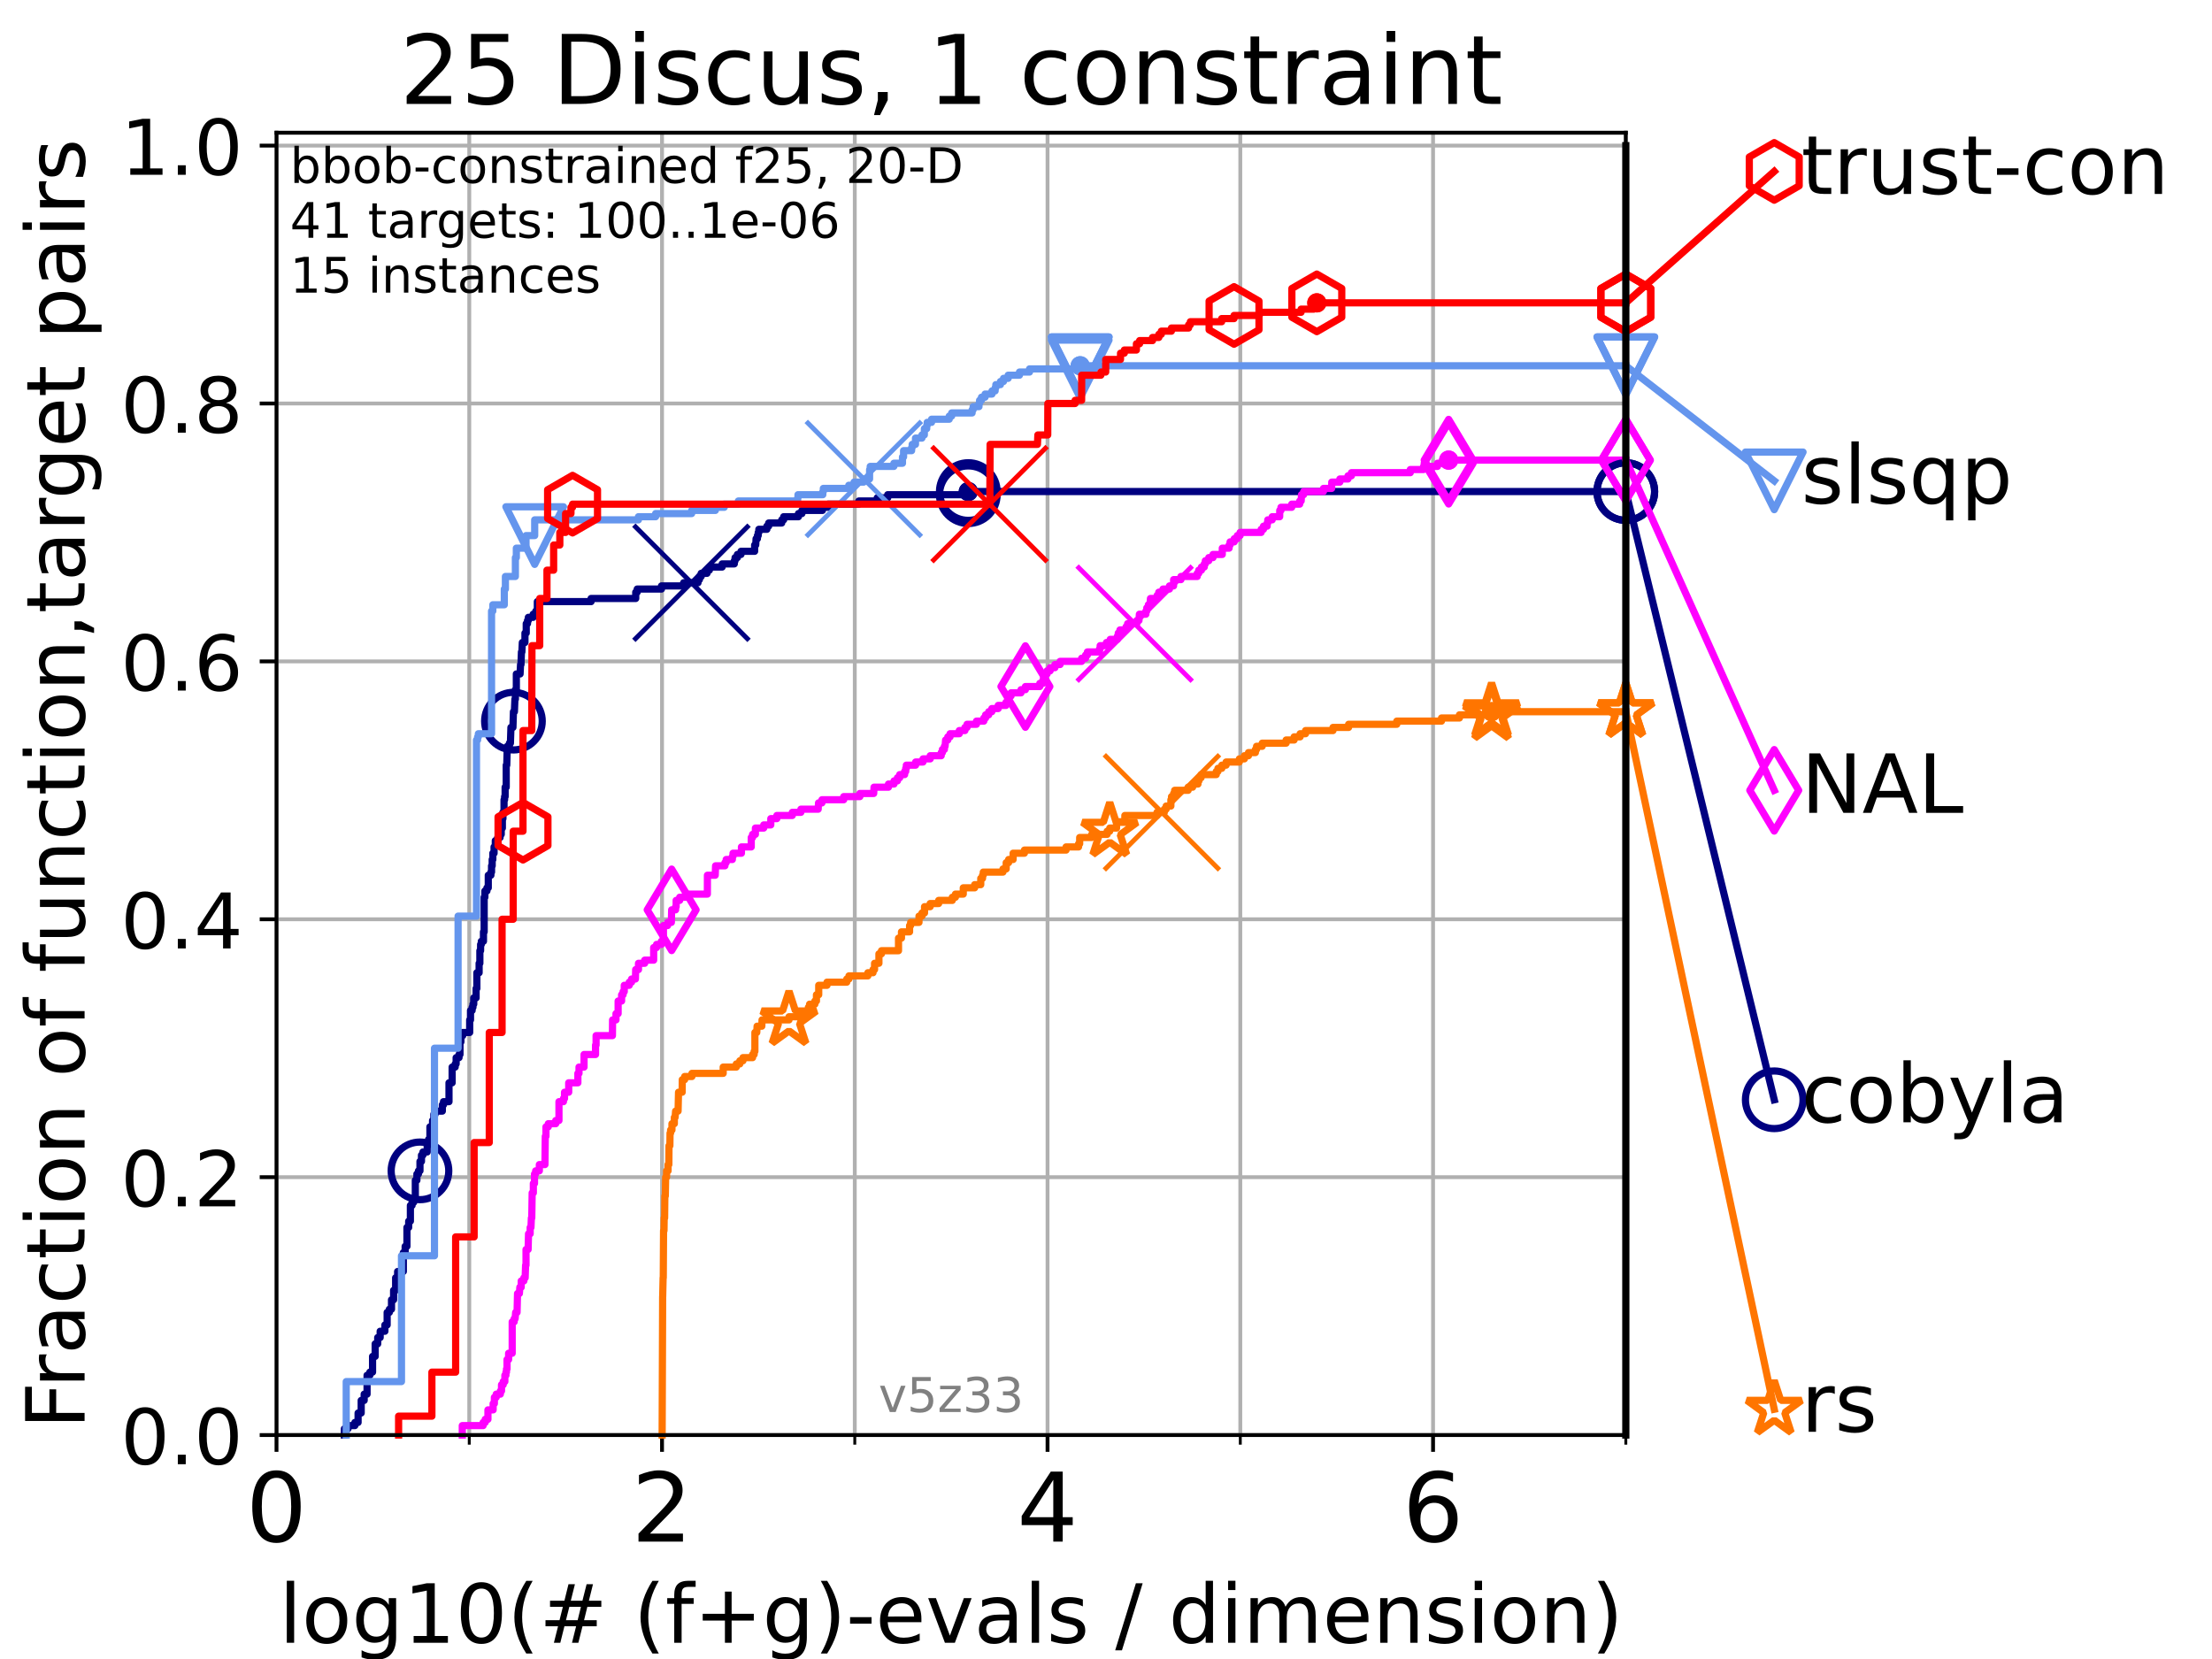 <?xml version="1.0" encoding="utf-8" standalone="no"?>
<!DOCTYPE svg PUBLIC "-//W3C//DTD SVG 1.1//EN"
  "http://www.w3.org/Graphics/SVG/1.1/DTD/svg11.dtd">
<!-- Created with matplotlib (https://matplotlib.org/) -->
<svg height="345.6pt" version="1.1" viewBox="0 0 460.8 345.6" width="460.8pt" xmlns="http://www.w3.org/2000/svg" xmlns:xlink="http://www.w3.org/1999/xlink">
 <defs>
  <style type="text/css">*{stroke-linecap:butt;stroke-linejoin:round;}</style>
 </defs>
 <g id="figure_1">
  <g id="patch_1">
   <path d="M 0 345.6 
L 460.8 345.6 
L 460.8 0 
L 0 0 
z
" style="fill:#ffffff;"/>
  </g>
  <g id="axes_1">
   <g id="patch_2">
    <path d="M 57.6 298.944 
L 338.688 298.944 
L 338.688 27.648 
L 57.6 27.648 
z
" style="fill:#ffffff;"/>
   </g>
   <g id="matplotlib.axis_1">
    <g id="xtick_1">
     <g id="line2d_1">
      <path clip-path="url(#pba84592300)" d="M 57.6 298.944 
L 57.6 27.648 
" style="fill:none;stroke:#b0b0b0;stroke-linecap:square;stroke-width:0.8;"/>
     </g>
     <g id="line2d_2">
      <defs>
       <path d="M 0 0 
L 0 3.5 
" id="me2638a616d" style="stroke:#000000;stroke-width:0.8;"/>
      </defs>
      <g>
       <use style="stroke:#000000;stroke-width:0.8;" x="57.6" xlink:href="#me2638a616d" y="298.944"/>
      </g>
     </g>
     <g id="text_1">
      <!-- 0 -->
      <g transform="translate(51.237 321.141)scale(0.2 -0.2)">
       <defs>
        <path d="M 31.781 66.406 
Q 24.172 66.406 20.328 58.906 
Q 16.5 51.422 16.5 36.375 
Q 16.5 21.391 20.328 13.891 
Q 24.172 6.391 31.781 6.391 
Q 39.453 6.391 43.281 13.891 
Q 47.125 21.391 47.125 36.375 
Q 47.125 51.422 43.281 58.906 
Q 39.453 66.406 31.781 66.406 
z
M 31.781 74.219 
Q 44.047 74.219 50.516 64.516 
Q 56.984 54.828 56.984 36.375 
Q 56.984 17.969 50.516 8.266 
Q 44.047 -1.422 31.781 -1.422 
Q 19.531 -1.422 13.062 8.266 
Q 6.594 17.969 6.594 36.375 
Q 6.594 54.828 13.062 64.516 
Q 19.531 74.219 31.781 74.219 
z
" id="DejaVuSans-48"/>
       </defs>
       <use xlink:href="#DejaVuSans-48"/>
      </g>
     </g>
    </g>
    <g id="xtick_2">
     <g id="line2d_3">
      <path clip-path="url(#pba84592300)" d="M 137.911 298.944 
L 137.911 27.648 
" style="fill:none;stroke:#b0b0b0;stroke-linecap:square;stroke-width:0.8;"/>
     </g>
     <g id="line2d_4">
      <g>
       <use style="stroke:#000000;stroke-width:0.8;" x="137.911" xlink:href="#me2638a616d" y="298.944"/>
      </g>
     </g>
     <g id="text_2">
      <!-- 2 -->
      <g transform="translate(131.548 321.141)scale(0.2 -0.2)">
       <defs>
        <path d="M 19.188 8.297 
L 53.609 8.297 
L 53.609 0 
L 7.328 0 
L 7.328 8.297 
Q 12.938 14.109 22.625 23.891 
Q 32.328 33.688 34.812 36.531 
Q 39.547 41.844 41.422 45.531 
Q 43.312 49.219 43.312 52.781 
Q 43.312 58.594 39.234 62.25 
Q 35.156 65.922 28.609 65.922 
Q 23.969 65.922 18.812 64.312 
Q 13.672 62.703 7.812 59.422 
L 7.812 69.391 
Q 13.766 71.781 18.938 73 
Q 24.125 74.219 28.422 74.219 
Q 39.75 74.219 46.484 68.547 
Q 53.219 62.891 53.219 53.422 
Q 53.219 48.922 51.531 44.891 
Q 49.859 40.875 45.406 35.406 
Q 44.188 33.984 37.641 27.219 
Q 31.109 20.453 19.188 8.297 
z
" id="DejaVuSans-50"/>
       </defs>
       <use xlink:href="#DejaVuSans-50"/>
      </g>
     </g>
    </g>
    <g id="xtick_3">
     <g id="line2d_5">
      <path clip-path="url(#pba84592300)" d="M 218.222 298.944 
L 218.222 27.648 
" style="fill:none;stroke:#b0b0b0;stroke-linecap:square;stroke-width:0.8;"/>
     </g>
     <g id="line2d_6">
      <g>
       <use style="stroke:#000000;stroke-width:0.8;" x="218.222" xlink:href="#me2638a616d" y="298.944"/>
      </g>
     </g>
     <g id="text_3">
      <!-- 4 -->
      <g transform="translate(211.859 321.141)scale(0.2 -0.2)">
       <defs>
        <path d="M 37.797 64.312 
L 12.891 25.391 
L 37.797 25.391 
z
M 35.203 72.906 
L 47.609 72.906 
L 47.609 25.391 
L 58.016 25.391 
L 58.016 17.188 
L 47.609 17.188 
L 47.609 0 
L 37.797 0 
L 37.797 17.188 
L 4.891 17.188 
L 4.891 26.703 
z
" id="DejaVuSans-52"/>
       </defs>
       <use xlink:href="#DejaVuSans-52"/>
      </g>
     </g>
    </g>
    <g id="xtick_4">
     <g id="line2d_7">
      <path clip-path="url(#pba84592300)" d="M 298.533 298.944 
L 298.533 27.648 
" style="fill:none;stroke:#b0b0b0;stroke-linecap:square;stroke-width:0.8;"/>
     </g>
     <g id="line2d_8">
      <g>
       <use style="stroke:#000000;stroke-width:0.8;" x="298.533" xlink:href="#me2638a616d" y="298.944"/>
      </g>
     </g>
     <g id="text_4">
      <!-- 6 -->
      <g transform="translate(292.17 321.141)scale(0.2 -0.2)">
       <defs>
        <path d="M 33.016 40.375 
Q 26.375 40.375 22.484 35.828 
Q 18.609 31.297 18.609 23.391 
Q 18.609 15.531 22.484 10.953 
Q 26.375 6.391 33.016 6.391 
Q 39.656 6.391 43.531 10.953 
Q 47.406 15.531 47.406 23.391 
Q 47.406 31.297 43.531 35.828 
Q 39.656 40.375 33.016 40.375 
z
M 52.594 71.297 
L 52.594 62.312 
Q 48.875 64.062 45.094 64.984 
Q 41.312 65.922 37.594 65.922 
Q 27.828 65.922 22.672 59.328 
Q 17.531 52.734 16.797 39.406 
Q 19.672 43.656 24.016 45.922 
Q 28.375 48.188 33.594 48.188 
Q 44.578 48.188 50.953 41.516 
Q 57.328 34.859 57.328 23.391 
Q 57.328 12.156 50.688 5.359 
Q 44.047 -1.422 33.016 -1.422 
Q 20.359 -1.422 13.672 8.266 
Q 6.984 17.969 6.984 36.375 
Q 6.984 53.656 15.188 63.938 
Q 23.391 74.219 37.203 74.219 
Q 40.922 74.219 44.703 73.484 
Q 48.484 72.75 52.594 71.297 
z
" id="DejaVuSans-54"/>
       </defs>
       <use xlink:href="#DejaVuSans-54"/>
      </g>
     </g>
    </g>
    <g id="xtick_5">
     <g id="line2d_9">
      <path clip-path="url(#pba84592300)" d="M 97.755 298.944 
L 97.755 27.648 
" style="fill:none;stroke:#b0b0b0;stroke-linecap:square;stroke-width:0.8;"/>
     </g>
     <g id="line2d_10">
      <defs>
       <path d="M 0 0 
L 0 2 
" id="ma32adb0a20" style="stroke:#000000;stroke-width:0.6;"/>
      </defs>
      <g>
       <use style="stroke:#000000;stroke-width:0.6;" x="97.755" xlink:href="#ma32adb0a20" y="298.944"/>
      </g>
     </g>
    </g>
    <g id="xtick_6">
     <g id="line2d_11">
      <path clip-path="url(#pba84592300)" d="M 178.066 298.944 
L 178.066 27.648 
" style="fill:none;stroke:#b0b0b0;stroke-linecap:square;stroke-width:0.8;"/>
     </g>
     <g id="line2d_12">
      <g>
       <use style="stroke:#000000;stroke-width:0.6;" x="178.066" xlink:href="#ma32adb0a20" y="298.944"/>
      </g>
     </g>
    </g>
    <g id="xtick_7">
     <g id="line2d_13">
      <path clip-path="url(#pba84592300)" d="M 258.377 298.944 
L 258.377 27.648 
" style="fill:none;stroke:#b0b0b0;stroke-linecap:square;stroke-width:0.8;"/>
     </g>
     <g id="line2d_14">
      <g>
       <use style="stroke:#000000;stroke-width:0.6;" x="258.377" xlink:href="#ma32adb0a20" y="298.944"/>
      </g>
     </g>
    </g>
    <g id="xtick_8">
     <g id="line2d_15">
      <path clip-path="url(#pba84592300)" d="M 338.688 298.944 
L 338.688 27.648 
" style="fill:none;stroke:#b0b0b0;stroke-linecap:square;stroke-width:0.8;"/>
     </g>
     <g id="line2d_16">
      <g>
       <use style="stroke:#000000;stroke-width:0.6;" x="338.688" xlink:href="#ma32adb0a20" y="298.944"/>
      </g>
     </g>
    </g>
    <g id="text_5">
     <!-- log10(# (f+g)-evals / dimension) -->
     <g transform="translate(58.145 342.218)scale(0.17 -0.17)">
      <defs>
       <path d="M 9.422 75.984 
L 18.406 75.984 
L 18.406 0 
L 9.422 0 
z
" id="DejaVuSans-108"/>
       <path d="M 30.609 48.391 
Q 23.391 48.391 19.188 42.75 
Q 14.984 37.109 14.984 27.297 
Q 14.984 17.484 19.156 11.844 
Q 23.344 6.203 30.609 6.203 
Q 37.797 6.203 41.984 11.859 
Q 46.188 17.531 46.188 27.297 
Q 46.188 37.016 41.984 42.703 
Q 37.797 48.391 30.609 48.391 
z
M 30.609 56 
Q 42.328 56 49.016 48.375 
Q 55.719 40.766 55.719 27.297 
Q 55.719 13.875 49.016 6.219 
Q 42.328 -1.422 30.609 -1.422 
Q 18.844 -1.422 12.172 6.219 
Q 5.516 13.875 5.516 27.297 
Q 5.516 40.766 12.172 48.375 
Q 18.844 56 30.609 56 
z
" id="DejaVuSans-111"/>
       <path d="M 45.406 27.984 
Q 45.406 37.75 41.375 43.109 
Q 37.359 48.484 30.078 48.484 
Q 22.859 48.484 18.828 43.109 
Q 14.797 37.75 14.797 27.984 
Q 14.797 18.266 18.828 12.891 
Q 22.859 7.516 30.078 7.516 
Q 37.359 7.516 41.375 12.891 
Q 45.406 18.266 45.406 27.984 
z
M 54.391 6.781 
Q 54.391 -7.172 48.188 -13.984 
Q 42 -20.797 29.203 -20.797 
Q 24.469 -20.797 20.266 -20.094 
Q 16.062 -19.391 12.109 -17.922 
L 12.109 -9.188 
Q 16.062 -11.328 19.922 -12.344 
Q 23.781 -13.375 27.781 -13.375 
Q 36.625 -13.375 41.016 -8.766 
Q 45.406 -4.156 45.406 5.172 
L 45.406 9.625 
Q 42.625 4.781 38.281 2.391 
Q 33.938 0 27.875 0 
Q 17.828 0 11.672 7.656 
Q 5.516 15.328 5.516 27.984 
Q 5.516 40.672 11.672 48.328 
Q 17.828 56 27.875 56 
Q 33.938 56 38.281 53.609 
Q 42.625 51.219 45.406 46.391 
L 45.406 54.688 
L 54.391 54.688 
z
" id="DejaVuSans-103"/>
       <path d="M 12.406 8.297 
L 28.516 8.297 
L 28.516 63.922 
L 10.984 60.406 
L 10.984 69.391 
L 28.422 72.906 
L 38.281 72.906 
L 38.281 8.297 
L 54.391 8.297 
L 54.391 0 
L 12.406 0 
z
" id="DejaVuSans-49"/>
       <path d="M 31 75.875 
Q 24.469 64.656 21.281 53.656 
Q 18.109 42.672 18.109 31.391 
Q 18.109 20.125 21.312 9.062 
Q 24.516 -2 31 -13.188 
L 23.188 -13.188 
Q 15.875 -1.703 12.234 9.375 
Q 8.594 20.453 8.594 31.391 
Q 8.594 42.281 12.203 53.312 
Q 15.828 64.359 23.188 75.875 
z
" id="DejaVuSans-40"/>
       <path d="M 51.125 44 
L 36.922 44 
L 32.812 27.688 
L 47.125 27.688 
z
M 43.797 71.781 
L 38.719 51.516 
L 52.984 51.516 
L 58.109 71.781 
L 65.922 71.781 
L 60.891 51.516 
L 76.125 51.516 
L 76.125 44 
L 58.984 44 
L 54.984 27.688 
L 70.516 27.688 
L 70.516 20.219 
L 53.078 20.219 
L 48 0 
L 40.188 0 
L 45.219 20.219 
L 30.906 20.219 
L 25.875 0 
L 18.016 0 
L 23.094 20.219 
L 7.719 20.219 
L 7.719 27.688 
L 24.906 27.688 
L 29 44 
L 13.281 44 
L 13.281 51.516 
L 30.906 51.516 
L 35.891 71.781 
z
" id="DejaVuSans-35"/>
       <path id="DejaVuSans-32"/>
       <path d="M 37.109 75.984 
L 37.109 68.5 
L 28.516 68.5 
Q 23.688 68.5 21.797 66.547 
Q 19.922 64.594 19.922 59.516 
L 19.922 54.688 
L 34.719 54.688 
L 34.719 47.703 
L 19.922 47.703 
L 19.922 0 
L 10.891 0 
L 10.891 47.703 
L 2.297 47.703 
L 2.297 54.688 
L 10.891 54.688 
L 10.891 58.5 
Q 10.891 67.625 15.141 71.797 
Q 19.391 75.984 28.609 75.984 
z
" id="DejaVuSans-102"/>
       <path d="M 46 62.703 
L 46 35.5 
L 73.188 35.5 
L 73.188 27.203 
L 46 27.203 
L 46 0 
L 37.797 0 
L 37.797 27.203 
L 10.594 27.203 
L 10.594 35.5 
L 37.797 35.5 
L 37.797 62.703 
z
" id="DejaVuSans-43"/>
       <path d="M 8.016 75.875 
L 15.828 75.875 
Q 23.141 64.359 26.781 53.312 
Q 30.422 42.281 30.422 31.391 
Q 30.422 20.453 26.781 9.375 
Q 23.141 -1.703 15.828 -13.188 
L 8.016 -13.188 
Q 14.5 -2 17.703 9.062 
Q 20.906 20.125 20.906 31.391 
Q 20.906 42.672 17.703 53.656 
Q 14.5 64.656 8.016 75.875 
z
" id="DejaVuSans-41"/>
       <path d="M 4.891 31.391 
L 31.203 31.391 
L 31.203 23.391 
L 4.891 23.391 
z
" id="DejaVuSans-45"/>
       <path d="M 56.203 29.594 
L 56.203 25.203 
L 14.891 25.203 
Q 15.484 15.922 20.484 11.062 
Q 25.484 6.203 34.422 6.203 
Q 39.594 6.203 44.453 7.469 
Q 49.312 8.734 54.109 11.281 
L 54.109 2.781 
Q 49.266 0.734 44.188 -0.344 
Q 39.109 -1.422 33.891 -1.422 
Q 20.797 -1.422 13.156 6.188 
Q 5.516 13.812 5.516 26.812 
Q 5.516 40.234 12.766 48.109 
Q 20.016 56 32.328 56 
Q 43.359 56 49.781 48.891 
Q 56.203 41.797 56.203 29.594 
z
M 47.219 32.234 
Q 47.125 39.594 43.094 43.984 
Q 39.062 48.391 32.422 48.391 
Q 24.906 48.391 20.391 44.141 
Q 15.875 39.891 15.188 32.172 
z
" id="DejaVuSans-101"/>
       <path d="M 2.984 54.688 
L 12.5 54.688 
L 29.594 8.797 
L 46.688 54.688 
L 56.203 54.688 
L 35.688 0 
L 23.484 0 
z
" id="DejaVuSans-118"/>
       <path d="M 34.281 27.484 
Q 23.391 27.484 19.188 25 
Q 14.984 22.516 14.984 16.5 
Q 14.984 11.719 18.141 8.906 
Q 21.297 6.109 26.703 6.109 
Q 34.188 6.109 38.703 11.406 
Q 43.219 16.703 43.219 25.484 
L 43.219 27.484 
z
M 52.203 31.203 
L 52.203 0 
L 43.219 0 
L 43.219 8.297 
Q 40.141 3.328 35.547 0.953 
Q 30.953 -1.422 24.312 -1.422 
Q 15.922 -1.422 10.953 3.297 
Q 6 8.016 6 15.922 
Q 6 25.141 12.172 29.828 
Q 18.359 34.516 30.609 34.516 
L 43.219 34.516 
L 43.219 35.406 
Q 43.219 41.609 39.141 45 
Q 35.062 48.391 27.688 48.391 
Q 23 48.391 18.547 47.266 
Q 14.109 46.141 10.016 43.891 
L 10.016 52.203 
Q 14.938 54.109 19.578 55.047 
Q 24.219 56 28.609 56 
Q 40.484 56 46.344 49.844 
Q 52.203 43.703 52.203 31.203 
z
" id="DejaVuSans-97"/>
       <path d="M 44.281 53.078 
L 44.281 44.578 
Q 40.484 46.531 36.375 47.5 
Q 32.281 48.484 27.875 48.484 
Q 21.188 48.484 17.844 46.438 
Q 14.5 44.391 14.5 40.281 
Q 14.5 37.156 16.891 35.375 
Q 19.281 33.594 26.516 31.984 
L 29.594 31.297 
Q 39.156 29.25 43.188 25.516 
Q 47.219 21.781 47.219 15.094 
Q 47.219 7.469 41.188 3.016 
Q 35.156 -1.422 24.609 -1.422 
Q 20.219 -1.422 15.453 -0.562 
Q 10.688 0.297 5.422 2 
L 5.422 11.281 
Q 10.406 8.688 15.234 7.391 
Q 20.062 6.109 24.812 6.109 
Q 31.156 6.109 34.562 8.281 
Q 37.984 10.453 37.984 14.406 
Q 37.984 18.062 35.516 20.016 
Q 33.062 21.969 24.703 23.781 
L 21.578 24.516 
Q 13.234 26.266 9.516 29.906 
Q 5.812 33.547 5.812 39.891 
Q 5.812 47.609 11.281 51.797 
Q 16.75 56 26.812 56 
Q 31.781 56 36.172 55.266 
Q 40.578 54.547 44.281 53.078 
z
" id="DejaVuSans-115"/>
       <path d="M 25.391 72.906 
L 33.688 72.906 
L 8.297 -9.281 
L 0 -9.281 
z
" id="DejaVuSans-47"/>
       <path d="M 45.406 46.391 
L 45.406 75.984 
L 54.391 75.984 
L 54.391 0 
L 45.406 0 
L 45.406 8.203 
Q 42.578 3.328 38.25 0.953 
Q 33.938 -1.422 27.875 -1.422 
Q 17.969 -1.422 11.734 6.484 
Q 5.516 14.406 5.516 27.297 
Q 5.516 40.188 11.734 48.094 
Q 17.969 56 27.875 56 
Q 33.938 56 38.25 53.625 
Q 42.578 51.266 45.406 46.391 
z
M 14.797 27.297 
Q 14.797 17.391 18.875 11.75 
Q 22.953 6.109 30.078 6.109 
Q 37.203 6.109 41.297 11.75 
Q 45.406 17.391 45.406 27.297 
Q 45.406 37.203 41.297 42.844 
Q 37.203 48.484 30.078 48.484 
Q 22.953 48.484 18.875 42.844 
Q 14.797 37.203 14.797 27.297 
z
" id="DejaVuSans-100"/>
       <path d="M 9.422 54.688 
L 18.406 54.688 
L 18.406 0 
L 9.422 0 
z
M 9.422 75.984 
L 18.406 75.984 
L 18.406 64.594 
L 9.422 64.594 
z
" id="DejaVuSans-105"/>
       <path d="M 52 44.188 
Q 55.375 50.25 60.062 53.125 
Q 64.75 56 71.094 56 
Q 79.641 56 84.281 50.016 
Q 88.922 44.047 88.922 33.016 
L 88.922 0 
L 79.891 0 
L 79.891 32.719 
Q 79.891 40.578 77.094 44.375 
Q 74.312 48.188 68.609 48.188 
Q 61.625 48.188 57.562 43.547 
Q 53.516 38.922 53.516 30.906 
L 53.516 0 
L 44.484 0 
L 44.484 32.719 
Q 44.484 40.625 41.703 44.406 
Q 38.922 48.188 33.109 48.188 
Q 26.219 48.188 22.156 43.531 
Q 18.109 38.875 18.109 30.906 
L 18.109 0 
L 9.078 0 
L 9.078 54.688 
L 18.109 54.688 
L 18.109 46.188 
Q 21.188 51.219 25.484 53.609 
Q 29.781 56 35.688 56 
Q 41.656 56 45.828 52.969 
Q 50 49.953 52 44.188 
z
" id="DejaVuSans-109"/>
       <path d="M 54.891 33.016 
L 54.891 0 
L 45.906 0 
L 45.906 32.719 
Q 45.906 40.484 42.875 44.328 
Q 39.844 48.188 33.797 48.188 
Q 26.516 48.188 22.312 43.547 
Q 18.109 38.922 18.109 30.906 
L 18.109 0 
L 9.078 0 
L 9.078 54.688 
L 18.109 54.688 
L 18.109 46.188 
Q 21.344 51.125 25.703 53.562 
Q 30.078 56 35.797 56 
Q 45.219 56 50.047 50.172 
Q 54.891 44.344 54.891 33.016 
z
" id="DejaVuSans-110"/>
      </defs>
      <use xlink:href="#DejaVuSans-108"/>
      <use x="27.783" xlink:href="#DejaVuSans-111"/>
      <use x="88.965" xlink:href="#DejaVuSans-103"/>
      <use x="152.441" xlink:href="#DejaVuSans-49"/>
      <use x="216.064" xlink:href="#DejaVuSans-48"/>
      <use x="279.688" xlink:href="#DejaVuSans-40"/>
      <use x="318.701" xlink:href="#DejaVuSans-35"/>
      <use x="402.49" xlink:href="#DejaVuSans-32"/>
      <use x="434.277" xlink:href="#DejaVuSans-40"/>
      <use x="473.291" xlink:href="#DejaVuSans-102"/>
      <use x="508.496" xlink:href="#DejaVuSans-43"/>
      <use x="592.285" xlink:href="#DejaVuSans-103"/>
      <use x="655.762" xlink:href="#DejaVuSans-41"/>
      <use x="694.775" xlink:href="#DejaVuSans-45"/>
      <use x="730.859" xlink:href="#DejaVuSans-101"/>
      <use x="792.383" xlink:href="#DejaVuSans-118"/>
      <use x="851.562" xlink:href="#DejaVuSans-97"/>
      <use x="912.842" xlink:href="#DejaVuSans-108"/>
      <use x="940.625" xlink:href="#DejaVuSans-115"/>
      <use x="992.725" xlink:href="#DejaVuSans-32"/>
      <use x="1024.512" xlink:href="#DejaVuSans-47"/>
      <use x="1058.203" xlink:href="#DejaVuSans-32"/>
      <use x="1089.99" xlink:href="#DejaVuSans-100"/>
      <use x="1153.467" xlink:href="#DejaVuSans-105"/>
      <use x="1181.25" xlink:href="#DejaVuSans-109"/>
      <use x="1278.662" xlink:href="#DejaVuSans-101"/>
      <use x="1340.186" xlink:href="#DejaVuSans-110"/>
      <use x="1403.564" xlink:href="#DejaVuSans-115"/>
      <use x="1455.664" xlink:href="#DejaVuSans-105"/>
      <use x="1483.447" xlink:href="#DejaVuSans-111"/>
      <use x="1544.629" xlink:href="#DejaVuSans-110"/>
      <use x="1608.008" xlink:href="#DejaVuSans-41"/>
     </g>
    </g>
   </g>
   <g id="matplotlib.axis_2">
    <g id="ytick_1">
     <g id="line2d_17">
      <path clip-path="url(#pba84592300)" d="M 57.6 298.944 
L 338.688 298.944 
" style="fill:none;stroke:#b0b0b0;stroke-linecap:square;stroke-width:0.8;"/>
     </g>
     <g id="line2d_18">
      <defs>
       <path d="M 0 0 
L -3.5 0 
" id="m74581c54f9" style="stroke:#000000;stroke-width:0.8;"/>
      </defs>
      <g>
       <use style="stroke:#000000;stroke-width:0.8;" x="57.6" xlink:href="#m74581c54f9" y="298.944"/>
      </g>
     </g>
     <g id="text_6">
      <!-- 0.0 -->
      <g transform="translate(25.155 305.023)scale(0.16 -0.16)">
       <defs>
        <path d="M 10.688 12.406 
L 21 12.406 
L 21 0 
L 10.688 0 
z
" id="DejaVuSans-46"/>
       </defs>
       <use xlink:href="#DejaVuSans-48"/>
       <use x="63.623" xlink:href="#DejaVuSans-46"/>
       <use x="95.41" xlink:href="#DejaVuSans-48"/>
      </g>
     </g>
    </g>
    <g id="ytick_2">
     <g id="line2d_19">
      <path clip-path="url(#pba84592300)" d="M 57.6 245.222 
L 338.688 245.222 
" style="fill:none;stroke:#b0b0b0;stroke-linecap:square;stroke-width:0.8;"/>
     </g>
     <g id="line2d_20">
      <g>
       <use style="stroke:#000000;stroke-width:0.8;" x="57.6" xlink:href="#m74581c54f9" y="245.222"/>
      </g>
     </g>
     <g id="text_7">
      <!-- 0.2 -->
      <g transform="translate(25.155 251.301)scale(0.16 -0.16)">
       <use xlink:href="#DejaVuSans-48"/>
       <use x="63.623" xlink:href="#DejaVuSans-46"/>
       <use x="95.41" xlink:href="#DejaVuSans-50"/>
      </g>
     </g>
    </g>
    <g id="ytick_3">
     <g id="line2d_21">
      <path clip-path="url(#pba84592300)" d="M 57.6 191.5 
L 338.688 191.5 
" style="fill:none;stroke:#b0b0b0;stroke-linecap:square;stroke-width:0.8;"/>
     </g>
     <g id="line2d_22">
      <g>
       <use style="stroke:#000000;stroke-width:0.8;" x="57.6" xlink:href="#m74581c54f9" y="191.5"/>
      </g>
     </g>
     <g id="text_8">
      <!-- 0.4 -->
      <g transform="translate(25.155 197.579)scale(0.16 -0.16)">
       <use xlink:href="#DejaVuSans-48"/>
       <use x="63.623" xlink:href="#DejaVuSans-46"/>
       <use x="95.41" xlink:href="#DejaVuSans-52"/>
      </g>
     </g>
    </g>
    <g id="ytick_4">
     <g id="line2d_23">
      <path clip-path="url(#pba84592300)" d="M 57.6 137.778 
L 338.688 137.778 
" style="fill:none;stroke:#b0b0b0;stroke-linecap:square;stroke-width:0.8;"/>
     </g>
     <g id="line2d_24">
      <g>
       <use style="stroke:#000000;stroke-width:0.8;" x="57.6" xlink:href="#m74581c54f9" y="137.778"/>
      </g>
     </g>
     <g id="text_9">
      <!-- 0.6 -->
      <g transform="translate(25.155 143.857)scale(0.16 -0.16)">
       <use xlink:href="#DejaVuSans-48"/>
       <use x="63.623" xlink:href="#DejaVuSans-46"/>
       <use x="95.41" xlink:href="#DejaVuSans-54"/>
      </g>
     </g>
    </g>
    <g id="ytick_5">
     <g id="line2d_25">
      <path clip-path="url(#pba84592300)" d="M 57.6 84.056 
L 338.688 84.056 
" style="fill:none;stroke:#b0b0b0;stroke-linecap:square;stroke-width:0.8;"/>
     </g>
     <g id="line2d_26">
      <g>
       <use style="stroke:#000000;stroke-width:0.8;" x="57.6" xlink:href="#m74581c54f9" y="84.056"/>
      </g>
     </g>
     <g id="text_10">
      <!-- 0.8 -->
      <g transform="translate(25.155 90.135)scale(0.16 -0.16)">
       <defs>
        <path d="M 31.781 34.625 
Q 24.75 34.625 20.719 30.859 
Q 16.703 27.094 16.703 20.516 
Q 16.703 13.922 20.719 10.156 
Q 24.75 6.391 31.781 6.391 
Q 38.812 6.391 42.859 10.172 
Q 46.922 13.969 46.922 20.516 
Q 46.922 27.094 42.891 30.859 
Q 38.875 34.625 31.781 34.625 
z
M 21.922 38.812 
Q 15.578 40.375 12.031 44.719 
Q 8.5 49.078 8.5 55.328 
Q 8.5 64.062 14.719 69.141 
Q 20.953 74.219 31.781 74.219 
Q 42.672 74.219 48.875 69.141 
Q 55.078 64.062 55.078 55.328 
Q 55.078 49.078 51.531 44.719 
Q 48 40.375 41.703 38.812 
Q 48.828 37.156 52.797 32.312 
Q 56.781 27.484 56.781 20.516 
Q 56.781 9.906 50.312 4.234 
Q 43.844 -1.422 31.781 -1.422 
Q 19.734 -1.422 13.25 4.234 
Q 6.781 9.906 6.781 20.516 
Q 6.781 27.484 10.781 32.312 
Q 14.797 37.156 21.922 38.812 
z
M 18.312 54.391 
Q 18.312 48.734 21.844 45.562 
Q 25.391 42.391 31.781 42.391 
Q 38.141 42.391 41.719 45.562 
Q 45.312 48.734 45.312 54.391 
Q 45.312 60.062 41.719 63.234 
Q 38.141 66.406 31.781 66.406 
Q 25.391 66.406 21.844 63.234 
Q 18.312 60.062 18.312 54.391 
z
" id="DejaVuSans-56"/>
       </defs>
       <use xlink:href="#DejaVuSans-48"/>
       <use x="63.623" xlink:href="#DejaVuSans-46"/>
       <use x="95.41" xlink:href="#DejaVuSans-56"/>
      </g>
     </g>
    </g>
    <g id="ytick_6">
     <g id="line2d_27">
      <path clip-path="url(#pba84592300)" d="M 57.6 30.334 
L 338.688 30.334 
" style="fill:none;stroke:#b0b0b0;stroke-linecap:square;stroke-width:0.8;"/>
     </g>
     <g id="line2d_28">
      <g>
       <use style="stroke:#000000;stroke-width:0.8;" x="57.6" xlink:href="#m74581c54f9" y="30.334"/>
      </g>
     </g>
     <g id="text_11">
      <!-- 1.0 -->
      <g transform="translate(25.155 36.413)scale(0.16 -0.16)">
       <use xlink:href="#DejaVuSans-49"/>
       <use x="63.623" xlink:href="#DejaVuSans-46"/>
       <use x="95.41" xlink:href="#DejaVuSans-48"/>
      </g>
     </g>
    </g>
    <g id="text_12">
     <!-- Fraction of function,target pairs -->
     <g transform="translate(17.62 297.681)rotate(-90)scale(0.17 -0.17)">
      <defs>
       <path d="M 9.812 72.906 
L 51.703 72.906 
L 51.703 64.594 
L 19.672 64.594 
L 19.672 43.109 
L 48.578 43.109 
L 48.578 34.812 
L 19.672 34.812 
L 19.672 0 
L 9.812 0 
z
" id="DejaVuSans-70"/>
       <path d="M 41.109 46.297 
Q 39.594 47.172 37.812 47.578 
Q 36.031 48 33.891 48 
Q 26.266 48 22.188 43.047 
Q 18.109 38.094 18.109 28.812 
L 18.109 0 
L 9.078 0 
L 9.078 54.688 
L 18.109 54.688 
L 18.109 46.188 
Q 20.953 51.172 25.484 53.578 
Q 30.031 56 36.531 56 
Q 37.453 56 38.578 55.875 
Q 39.703 55.766 41.062 55.516 
z
" id="DejaVuSans-114"/>
       <path d="M 48.781 52.594 
L 48.781 44.188 
Q 44.969 46.297 41.141 47.344 
Q 37.312 48.391 33.406 48.391 
Q 24.656 48.391 19.812 42.844 
Q 14.984 37.312 14.984 27.297 
Q 14.984 17.281 19.812 11.734 
Q 24.656 6.203 33.406 6.203 
Q 37.312 6.203 41.141 7.25 
Q 44.969 8.297 48.781 10.406 
L 48.781 2.094 
Q 45.016 0.344 40.984 -0.531 
Q 36.969 -1.422 32.422 -1.422 
Q 20.062 -1.422 12.781 6.344 
Q 5.516 14.109 5.516 27.297 
Q 5.516 40.672 12.859 48.328 
Q 20.219 56 33.016 56 
Q 37.156 56 41.109 55.141 
Q 45.062 54.297 48.781 52.594 
z
" id="DejaVuSans-99"/>
       <path d="M 18.312 70.219 
L 18.312 54.688 
L 36.812 54.688 
L 36.812 47.703 
L 18.312 47.703 
L 18.312 18.016 
Q 18.312 11.328 20.141 9.422 
Q 21.969 7.516 27.594 7.516 
L 36.812 7.516 
L 36.812 0 
L 27.594 0 
Q 17.188 0 13.234 3.875 
Q 9.281 7.766 9.281 18.016 
L 9.281 47.703 
L 2.688 47.703 
L 2.688 54.688 
L 9.281 54.688 
L 9.281 70.219 
z
" id="DejaVuSans-116"/>
       <path d="M 8.5 21.578 
L 8.5 54.688 
L 17.484 54.688 
L 17.484 21.922 
Q 17.484 14.156 20.5 10.266 
Q 23.531 6.391 29.594 6.391 
Q 36.859 6.391 41.078 11.031 
Q 45.312 15.672 45.312 23.688 
L 45.312 54.688 
L 54.297 54.688 
L 54.297 0 
L 45.312 0 
L 45.312 8.406 
Q 42.047 3.422 37.719 1 
Q 33.406 -1.422 27.688 -1.422 
Q 18.266 -1.422 13.375 4.438 
Q 8.5 10.297 8.5 21.578 
z
M 31.109 56 
z
" id="DejaVuSans-117"/>
       <path d="M 11.719 12.406 
L 22.016 12.406 
L 22.016 4 
L 14.016 -11.625 
L 7.719 -11.625 
L 11.719 4 
z
" id="DejaVuSans-44"/>
       <path d="M 18.109 8.203 
L 18.109 -20.797 
L 9.078 -20.797 
L 9.078 54.688 
L 18.109 54.688 
L 18.109 46.391 
Q 20.953 51.266 25.266 53.625 
Q 29.594 56 35.594 56 
Q 45.562 56 51.781 48.094 
Q 58.016 40.188 58.016 27.297 
Q 58.016 14.406 51.781 6.484 
Q 45.562 -1.422 35.594 -1.422 
Q 29.594 -1.422 25.266 0.953 
Q 20.953 3.328 18.109 8.203 
z
M 48.688 27.297 
Q 48.688 37.203 44.609 42.844 
Q 40.531 48.484 33.406 48.484 
Q 26.266 48.484 22.188 42.844 
Q 18.109 37.203 18.109 27.297 
Q 18.109 17.391 22.188 11.75 
Q 26.266 6.109 33.406 6.109 
Q 40.531 6.109 44.609 11.75 
Q 48.688 17.391 48.688 27.297 
z
" id="DejaVuSans-112"/>
      </defs>
      <use xlink:href="#DejaVuSans-70"/>
      <use x="50.27" xlink:href="#DejaVuSans-114"/>
      <use x="91.383" xlink:href="#DejaVuSans-97"/>
      <use x="152.662" xlink:href="#DejaVuSans-99"/>
      <use x="207.643" xlink:href="#DejaVuSans-116"/>
      <use x="246.852" xlink:href="#DejaVuSans-105"/>
      <use x="274.635" xlink:href="#DejaVuSans-111"/>
      <use x="335.816" xlink:href="#DejaVuSans-110"/>
      <use x="399.195" xlink:href="#DejaVuSans-32"/>
      <use x="430.982" xlink:href="#DejaVuSans-111"/>
      <use x="492.164" xlink:href="#DejaVuSans-102"/>
      <use x="527.369" xlink:href="#DejaVuSans-32"/>
      <use x="559.156" xlink:href="#DejaVuSans-102"/>
      <use x="594.361" xlink:href="#DejaVuSans-117"/>
      <use x="657.74" xlink:href="#DejaVuSans-110"/>
      <use x="721.119" xlink:href="#DejaVuSans-99"/>
      <use x="776.1" xlink:href="#DejaVuSans-116"/>
      <use x="815.309" xlink:href="#DejaVuSans-105"/>
      <use x="843.092" xlink:href="#DejaVuSans-111"/>
      <use x="904.273" xlink:href="#DejaVuSans-110"/>
      <use x="967.652" xlink:href="#DejaVuSans-44"/>
      <use x="999.439" xlink:href="#DejaVuSans-116"/>
      <use x="1038.648" xlink:href="#DejaVuSans-97"/>
      <use x="1099.928" xlink:href="#DejaVuSans-114"/>
      <use x="1139.291" xlink:href="#DejaVuSans-103"/>
      <use x="1202.768" xlink:href="#DejaVuSans-101"/>
      <use x="1264.291" xlink:href="#DejaVuSans-116"/>
      <use x="1303.5" xlink:href="#DejaVuSans-32"/>
      <use x="1335.287" xlink:href="#DejaVuSans-112"/>
      <use x="1398.764" xlink:href="#DejaVuSans-97"/>
      <use x="1460.043" xlink:href="#DejaVuSans-105"/>
      <use x="1487.826" xlink:href="#DejaVuSans-114"/>
      <use x="1528.939" xlink:href="#DejaVuSans-115"/>
     </g>
    </g>
   </g>
   <g id="line2d_29">
    <defs>
     <path d="M 0 1.5 
C 0.398 1.5 0.779 1.342 1.061 1.061 
C 1.342 0.779 1.5 0.398 1.5 0 
C 1.5 -0.398 1.342 -0.779 1.061 -1.061 
C 0.779 -1.342 0.398 -1.5 0 -1.5 
C -0.398 -1.5 -0.779 -1.342 -1.061 -1.061 
C -1.342 -0.779 -1.5 -0.398 -1.5 0 
C -1.5 0.398 -1.342 0.779 -1.061 1.061 
C -0.779 1.342 -0.398 1.5 0 1.5 
z
" id="mb161cddeb6" style="stroke:#000080;"/>
    </defs>
    <g>
     <use style="fill:#000080;stroke:#000080;" x="201.714" xlink:href="#mb161cddeb6" y="102.4"/>
     <use style="fill:#000080;stroke:#000080;" x="201.714" xlink:href="#mb161cddeb6" y="102.4"/>
    </g>
   </g>
   <g id="line2d_30">
    <path d="M 71.742 298.944 
L 71.742 297.634 
L 72.5 297.634 
L 72.5 296.979 
L 73.925 296.979 
L 73.925 296.323 
L 74.596 296.323 
L 74.596 294.358 
L 75.242 294.358 
L 75.242 291.737 
L 75.864 291.737 
L 75.864 290.427 
L 76.466 290.427 
L 76.466 286.496 
L 77.047 286.496 
L 77.047 285.841 
L 77.61 285.841 
L 77.61 282.565 
L 78.155 282.565 
L 78.155 279.945 
L 78.683 279.945 
L 78.683 278.634 
L 79.196 278.634 
L 79.196 277.324 
L 80.179 277.324 
L 80.179 276.014 
L 80.65 276.014 
L 80.65 273.393 
L 81.109 273.393 
L 81.109 272.738 
L 81.557 272.738 
L 81.557 270.773 
L 81.993 270.773 
L 81.993 268.807 
L 82.418 268.807 
L 82.418 266.187 
L 82.833 266.187 
L 82.833 264.876 
L 84.023 264.876 
L 84.023 260.946 
L 84.402 260.946 
L 84.402 259.635 
L 84.773 259.635 
L 84.773 255.704 
L 85.136 255.704 
L 85.136 254.394 
L 85.492 254.394 
L 85.492 251.118 
L 85.841 251.118 
L 85.841 250.463 
L 86.183 250.463 
L 86.183 249.808 
L 86.518 249.808 
L 86.518 245.877 
L 86.847 245.877 
L 86.847 244.567 
L 87.17 244.567 
L 87.17 243.912 
L 87.487 243.912 
L 87.487 241.946 
L 87.799 241.946 
L 87.799 240.636 
L 88.105 240.636 
L 88.105 239.981 
L 88.992 239.981 
L 88.992 238.015 
L 89.278 238.015 
L 89.278 237.36 
L 89.559 237.36 
L 89.559 234.74 
L 90.108 234.74 
L 90.108 233.429 
L 90.377 233.429 
L 90.377 232.119 
L 90.641 232.119 
L 90.641 231.464 
L 92.147 231.464 
L 92.147 230.154 
L 92.386 230.154 
L 92.386 229.499 
L 93.534 229.499 
L 93.534 225.568 
L 94.188 225.568 
L 94.188 222.292 
L 94.818 222.292 
L 94.818 221.637 
L 95.023 221.637 
L 95.023 220.326 
L 95.625 220.326 
L 95.625 219.671 
L 95.821 219.671 
L 95.821 217.051 
L 96.015 217.051 
L 96.015 215.74 
L 96.396 215.74 
L 96.396 215.085 
L 97.842 215.085 
L 97.842 212.465 
L 98.015 212.465 
L 98.015 210.499 
L 98.355 210.499 
L 98.355 209.844 
L 98.523 209.844 
L 98.523 209.189 
L 98.689 209.189 
L 98.689 207.879 
L 99.178 207.879 
L 99.178 205.913 
L 99.338 205.913 
L 99.338 202.638 
L 99.809 202.638 
L 99.809 200.672 
L 99.964 200.672 
L 99.964 198.052 
L 100.117 198.052 
L 100.117 196.741 
L 100.268 196.741 
L 100.268 196.086 
L 100.716 196.086 
L 100.716 194.121 
L 100.862 194.121 
L 100.862 186.914 
L 101.007 186.914 
L 101.007 185.604 
L 101.436 185.604 
L 101.436 184.949 
L 101.717 184.949 
L 101.717 182.328 
L 102.264 182.328 
L 102.264 181.673 
L 102.398 181.673 
L 102.398 180.363 
L 102.531 180.363 
L 102.531 179.052 
L 102.663 179.052 
L 102.663 177.742 
L 102.924 177.742 
L 102.924 176.432 
L 103.182 176.432 
L 103.182 175.121 
L 103.685 175.121 
L 103.685 174.466 
L 104.175 174.466 
L 104.175 173.811 
L 104.415 173.811 
L 104.415 172.501 
L 104.651 172.501 
L 104.651 170.535 
L 104.768 170.535 
L 104.768 169.225 
L 105 169.225 
L 105 166.604 
L 105.115 166.604 
L 105.115 165.949 
L 105.229 165.949 
L 105.229 163.984 
L 105.454 163.984 
L 105.454 159.398 
L 105.566 159.398 
L 105.677 155.467 
L 106.115 155.467 
L 106.115 154.812 
L 106.329 154.812 
L 106.436 151.536 
L 106.855 151.536 
L 106.958 148.26 
L 107.162 148.26 
L 107.264 145.64 
L 107.365 145.64 
L 107.365 143.674 
L 107.564 143.674 
L 107.564 140.399 
L 108.342 140.399 
L 108.437 138.433 
L 108.531 138.433 
L 108.625 135.813 
L 108.718 135.813 
L 108.811 133.847 
L 109.357 133.847 
L 109.357 131.882 
L 109.624 131.882 
L 109.624 129.916 
L 109.887 129.916 
L 109.887 129.261 
L 110.06 129.261 
L 110.06 128.606 
L 111.064 128.606 
L 111.064 127.951 
L 111.624 127.951 
L 111.624 127.296 
L 111.936 127.296 
L 111.936 125.33 
L 123.132 125.33 
L 123.132 124.675 
L 132.434 124.675 
L 132.434 123.365 
L 132.742 123.365 
L 132.742 122.71 
L 137.797 122.71 
L 137.797 122.055 
L 142.412 122.055 
L 142.412 121.399 
L 145.407 121.399 
L 145.407 120.744 
L 145.705 120.744 
L 145.705 120.089 
L 146.069 120.089 
L 146.069 119.434 
L 147.287 119.434 
L 147.287 118.779 
L 147.779 118.779 
L 147.779 118.124 
L 150.438 118.124 
L 150.438 117.469 
L 152.97 117.469 
L 152.97 116.813 
L 153.131 116.813 
L 153.131 116.158 
L 153.613 116.158 
L 153.613 115.503 
L 154.365 115.503 
L 154.365 114.848 
L 157.203 114.848 
L 157.203 113.538 
L 157.427 113.538 
L 157.506 112.227 
L 157.782 112.227 
L 157.782 111.572 
L 157.948 111.572 
L 157.948 110.917 
L 158.081 110.917 
L 158.081 110.262 
L 159.753 110.262 
L 159.753 109.607 
L 160.125 109.607 
L 160.125 108.952 
L 162.844 108.952 
L 162.844 108.296 
L 163.25 108.296 
L 163.25 107.641 
L 166.329 107.641 
L 166.329 106.986 
L 167.055 106.986 
L 167.055 106.331 
L 171.325 106.331 
L 171.325 105.676 
L 172.523 105.676 
L 172.523 105.021 
L 178.915 105.021 
L 178.915 104.366 
L 182.739 104.366 
L 182.739 103.71 
L 184.926 103.71 
L 184.926 103.055 
L 201.714 103.055 
L 201.714 102.4 
L 338.688 102.4 
L 338.688 102.4 
" style="fill:none;stroke:#000080;stroke-linecap:square;stroke-width:1.5;"/>
   </g>
   <g id="line2d_31">
    <defs>
     <path d="M 0 6 
C 1.591 6 3.117 5.368 4.243 4.243 
C 5.368 3.117 6 1.591 6 0 
C 6 -1.591 5.368 -3.117 4.243 -4.243 
C 3.117 -5.368 1.591 -6 0 -6 
C -1.591 -6 -3.117 -5.368 -4.243 -4.243 
C -5.368 -3.117 -6 -1.591 -6 0 
C -6 1.591 -5.368 3.117 -4.243 4.243 
C -3.117 5.368 -1.591 6 0 6 
z
" id="m08d61b162b" style="stroke:#000080;stroke-width:1.5;"/>
    </defs>
    <g>
     <use style="fill-opacity:0;stroke:#000080;stroke-width:1.5;" x="87.487" xlink:href="#m08d61b162b" y="243.912"/>
     <use style="fill-opacity:0;stroke:#000080;stroke-width:1.5;" x="106.958" xlink:href="#m08d61b162b" y="150.226"/>
     <use style="fill-opacity:0;stroke:#000080;stroke-width:1.5;" x="201.714" xlink:href="#m08d61b162b" y="103.055"/>
     <use style="fill-opacity:0;stroke:#000080;stroke-width:1.5;" x="201.714" xlink:href="#m08d61b162b" y="102.4"/>
     <use style="fill-opacity:0;stroke:#000080;stroke-width:1.5;" x="338.688" xlink:href="#m08d61b162b" y="102.4"/>
    </g>
   </g>
   <g id="line2d_32">
    <path style="fill:none;stroke:#000080;stroke-linecap:square;stroke-width:1.5;"/>
    <g/>
   </g>
   <g id="line2d_33">
    <path clip-path="url(#pba84592300)" d="M 144.038 121.399 
" style="fill:none;stroke:#000080;stroke-linecap:square;stroke-width:1.5;"/>
    <defs>
     <path d="M -12 12 
L 12 -12 
M -12 -12 
L 12 12 
" id="m99bc7dd3c9" style="stroke:#000080;"/>
    </defs>
    <g clip-path="url(#pba84592300)">
     <use style="fill:#000080;stroke:#000080;" x="144.038" xlink:href="#m99bc7dd3c9" y="121.399"/>
    </g>
   </g>
   <g id="line2d_34">
    <defs>
     <path d="M 0 1.5 
C 0.398 1.5 0.779 1.342 1.061 1.061 
C 1.342 0.779 1.5 0.398 1.5 0 
C 1.5 -0.398 1.342 -0.779 1.061 -1.061 
C 0.779 -1.342 0.398 -1.5 0 -1.5 
C -0.398 -1.5 -0.779 -1.342 -1.061 -1.061 
C -1.342 -0.779 -1.5 -0.398 -1.5 0 
C -1.5 0.398 -1.342 0.779 -1.061 1.061 
C -0.779 1.342 -0.398 1.5 0 1.5 
z
" id="m3a8da85890" style="stroke:#ff00ff;"/>
    </defs>
    <g>
     <use style="fill:#ff00ff;stroke:#ff00ff;" x="301.781" xlink:href="#m3a8da85890" y="95.849"/>
     <use style="fill:#ff00ff;stroke:#ff00ff;" x="301.781" xlink:href="#m3a8da85890" y="95.849"/>
    </g>
   </g>
   <g id="line2d_35">
    <path d="M 96.301 298.944 
L 96.301 296.979 
L 100.642 296.979 
L 100.642 296.323 
L 101.08 296.323 
L 101.08 295.668 
L 101.647 295.668 
L 101.647 293.703 
L 102.729 293.703 
L 102.729 292.393 
L 102.989 292.393 
L 102.989 291.082 
L 103.372 291.082 
L 103.372 290.427 
L 104.235 290.427 
L 104.235 289.772 
L 104.474 289.772 
L 104.474 288.462 
L 104.826 288.462 
L 104.826 287.807 
L 105.172 287.807 
L 105.172 286.496 
L 105.398 286.496 
L 105.398 285.841 
L 105.51 285.841 
L 105.51 285.186 
L 105.622 285.186 
L 105.622 283.22 
L 105.952 283.22 
L 105.952 281.91 
L 106.699 281.91 
L 106.699 275.359 
L 107.111 275.359 
L 107.111 274.704 
L 107.314 274.704 
L 107.415 273.393 
L 107.713 273.393 
L 107.811 269.462 
L 108.199 269.462 
L 108.294 268.152 
L 108.578 268.152 
L 108.578 266.842 
L 109.132 266.842 
L 109.132 266.187 
L 109.402 266.187 
L 109.491 263.566 
L 109.58 263.566 
L 109.58 260.29 
L 110.017 260.29 
L 110.103 257.015 
L 110.443 257.015 
L 110.443 255.704 
L 110.611 255.704 
L 110.694 253.739 
L 110.777 253.739 
L 110.86 248.498 
L 111.105 248.498 
L 111.105 246.532 
L 111.346 246.532 
L 111.346 244.567 
L 111.585 244.567 
L 111.585 243.912 
L 112.356 243.912 
L 112.356 242.601 
L 113.524 242.601 
L 113.595 236.705 
L 113.735 236.705 
L 113.735 234.74 
L 114.216 234.74 
L 114.216 234.085 
L 115.773 234.085 
L 115.773 233.429 
L 116.443 233.429 
L 116.443 229.499 
L 117.373 229.499 
L 117.373 228.843 
L 117.598 228.843 
L 117.598 227.533 
L 118.471 227.533 
L 118.471 225.568 
L 120.382 225.568 
L 120.382 223.602 
L 120.619 223.602 
L 120.619 222.292 
L 121.668 222.292 
L 121.668 219.671 
L 124.063 219.671 
L 124.063 217.706 
L 124.178 217.706 
L 124.178 215.74 
L 127.58 215.74 
L 127.611 212.465 
L 128.321 212.465 
L 128.321 211.154 
L 128.768 211.154 
L 128.768 208.534 
L 129.49 208.534 
L 129.49 207.224 
L 129.798 207.224 
L 129.798 206.568 
L 130.046 206.568 
L 130.046 205.258 
L 131.082 205.258 
L 131.082 204.603 
L 131.566 204.603 
L 131.566 203.948 
L 132.375 203.948 
L 132.423 201.982 
L 133.01 201.982 
L 133.01 200.672 
L 134.301 200.672 
L 134.301 200.017 
L 136.17 200.017 
L 136.17 197.396 
L 136.776 197.396 
L 136.776 196.741 
L 137.771 196.741 
L 137.771 196.086 
L 138.205 196.086 
L 138.205 192.81 
L 139.074 192.81 
L 139.074 192.155 
L 139.856 192.155 
L 139.918 189.535 
L 140.738 189.535 
L 140.738 188.879 
L 140.856 188.879 
L 140.856 187.569 
L 141.592 187.569 
L 141.592 186.914 
L 142.805 186.914 
L 142.805 186.259 
L 147.358 186.259 
L 147.369 182.328 
L 148.994 182.328 
L 149.068 180.363 
L 151.015 180.363 
L 151.015 179.707 
L 151.276 179.707 
L 151.276 179.052 
L 152.565 179.052 
L 152.565 178.397 
L 152.7 178.397 
L 152.7 177.742 
L 154.453 177.742 
L 154.453 176.432 
L 156.497 176.432 
L 156.497 174.466 
L 156.777 174.466 
L 156.777 173.811 
L 157.364 173.811 
L 157.364 172.501 
L 159.098 172.501 
L 159.098 171.846 
L 160.571 171.846 
L 160.571 170.535 
L 161.832 170.535 
L 161.832 169.88 
L 165.051 169.88 
L 165.051 169.225 
L 166.839 169.225 
L 166.839 168.57 
L 170.443 168.57 
L 170.513 167.26 
L 171.225 167.26 
L 171.225 166.604 
L 175.758 166.604 
L 175.758 165.949 
L 179.125 165.949 
L 179.125 165.294 
L 182.011 165.294 
L 182.075 163.984 
L 185.084 163.984 
L 185.084 163.329 
L 186.24 163.329 
L 186.24 162.674 
L 186.953 162.674 
L 186.953 162.018 
L 187.427 162.018 
L 187.427 161.363 
L 188.447 161.363 
L 188.447 160.708 
L 188.679 160.708 
L 188.679 160.053 
L 188.806 160.053 
L 188.806 159.398 
L 190.74 159.398 
L 190.74 158.743 
L 192.278 158.743 
L 192.278 158.088 
L 193.784 158.088 
L 193.784 157.432 
L 196.072 157.432 
L 196.072 156.777 
L 196.317 156.777 
L 196.317 156.122 
L 196.737 156.122 
L 196.737 155.467 
L 196.882 155.467 
L 196.984 154.157 
L 197.443 154.157 
L 197.443 153.502 
L 197.913 153.502 
L 197.913 152.846 
L 199.835 152.846 
L 199.835 152.191 
L 201.01 152.191 
L 201.01 151.536 
L 201.457 151.536 
L 201.457 150.881 
L 203.415 150.881 
L 203.415 150.226 
L 204.947 150.226 
L 204.947 149.571 
L 205.319 149.571 
L 205.319 148.916 
L 205.964 148.916 
L 205.964 148.26 
L 206.616 148.26 
L 206.616 147.605 
L 207.945 147.605 
L 207.945 146.95 
L 209.563 146.95 
L 209.563 146.295 
L 210.099 146.295 
L 210.197 144.985 
L 210.624 144.985 
L 210.624 144.33 
L 212.694 144.33 
L 212.694 143.674 
L 213.61 143.674 
L 213.61 143.019 
L 216.608 143.019 
L 216.608 142.364 
L 217.244 142.364 
L 217.244 141.709 
L 217.376 141.709 
L 217.42 140.399 
L 218.132 140.399 
L 218.132 139.743 
L 218.767 139.743 
L 218.767 139.088 
L 219.757 139.088 
L 219.757 138.433 
L 220.836 138.433 
L 220.836 137.778 
L 225.324 137.778 
L 225.324 137.123 
L 226.148 137.123 
L 226.148 136.468 
L 226.522 136.468 
L 226.522 135.813 
L 229.051 135.813 
L 229.051 135.157 
L 229.183 135.157 
L 229.183 134.502 
L 230.491 134.502 
L 230.491 133.847 
L 231.279 133.847 
L 231.279 133.192 
L 232.768 133.192 
L 232.768 132.537 
L 232.953 132.537 
L 232.953 131.882 
L 233.304 131.882 
L 233.304 131.227 
L 234.578 131.227 
L 234.578 130.571 
L 234.902 130.571 
L 234.902 129.916 
L 236.826 129.916 
L 236.826 129.261 
L 237.271 129.261 
L 237.353 127.951 
L 238.707 127.951 
L 238.707 127.296 
L 238.895 127.296 
L 238.895 126.641 
L 239.224 126.641 
L 239.224 125.985 
L 239.566 125.985 
L 239.66 124.675 
L 241.057 124.675 
L 241.057 124.02 
L 241.392 124.02 
L 241.392 123.365 
L 242.271 123.365 
L 242.271 122.71 
L 243.622 122.71 
L 243.622 122.055 
L 244.478 122.055 
L 244.487 120.744 
L 246.012 120.744 
L 246.012 120.089 
L 249.406 120.089 
L 249.406 119.434 
L 249.721 119.434 
L 249.721 118.779 
L 250.286 118.779 
L 250.286 118.124 
L 250.872 118.124 
L 250.872 117.469 
L 251.092 117.469 
L 251.092 116.813 
L 251.809 116.813 
L 251.809 116.158 
L 252.688 116.158 
L 252.688 115.503 
L 254.623 115.503 
L 254.624 114.193 
L 256.046 114.193 
L 256.046 113.538 
L 256.247 113.538 
L 256.247 112.883 
L 257.109 112.883 
L 257.109 112.227 
L 257.751 112.227 
L 257.751 111.572 
L 258.335 111.572 
L 258.335 110.917 
L 262.725 110.917 
L 262.725 110.262 
L 263.206 110.262 
L 263.206 109.607 
L 263.978 109.607 
L 263.978 108.952 
L 264.099 108.952 
L 264.099 108.296 
L 265.021 108.296 
L 265.021 107.641 
L 266.581 107.641 
L 266.593 106.331 
L 266.85 106.331 
L 266.85 105.676 
L 269.093 105.676 
L 269.093 105.021 
L 270.752 105.021 
L 270.752 104.366 
L 271.057 104.366 
L 271.123 103.055 
L 271.574 103.055 
L 271.574 102.4 
L 275.7 102.4 
L 275.7 101.745 
L 277.407 101.745 
L 277.43 100.435 
L 279.113 100.435 
L 279.113 99.78 
L 280.81 99.78 
L 280.81 99.124 
L 281.522 99.124 
L 281.522 98.469 
L 293.79 98.469 
L 293.79 97.814 
L 296.548 97.814 
L 296.548 97.159 
L 299.45 97.159 
L 299.45 96.504 
L 301.781 96.504 
L 301.781 95.849 
L 338.688 95.849 
L 338.688 95.849 
" style="fill:none;stroke:#ff00ff;stroke-linecap:square;stroke-width:1.5;"/>
   </g>
   <g id="line2d_36">
    <defs>
     <path d="M -0 8.485 
L 5.091 0 
L 0 -8.485 
L -5.091 -0 
z
" id="m38f4443ee3" style="stroke:#ff00ff;stroke-linejoin:miter;stroke-width:1.5;"/>
    </defs>
    <g>
     <use style="fill-opacity:0;stroke:#ff00ff;stroke-linejoin:miter;stroke-width:1.5;" x="139.918" xlink:href="#m38f4443ee3" y="189.535"/>
     <use style="fill-opacity:0;stroke:#ff00ff;stroke-linejoin:miter;stroke-width:1.5;" x="213.61" xlink:href="#m38f4443ee3" y="143.019"/>
     <use style="fill-opacity:0;stroke:#ff00ff;stroke-linejoin:miter;stroke-width:1.5;" x="301.781" xlink:href="#m38f4443ee3" y="96.504"/>
     <use style="fill-opacity:0;stroke:#ff00ff;stroke-linejoin:miter;stroke-width:1.5;" x="301.781" xlink:href="#m38f4443ee3" y="95.849"/>
     <use style="fill-opacity:0;stroke:#ff00ff;stroke-linejoin:miter;stroke-width:1.5;" x="338.688" xlink:href="#m38f4443ee3" y="95.849"/>
    </g>
   </g>
   <g id="line2d_37">
    <path style="fill:none;stroke:#ff00ff;stroke-linecap:square;stroke-width:1.5;"/>
    <g/>
   </g>
   <g id="line2d_38">
    <path clip-path="url(#pba84592300)" d="M 236.368 129.916 
" style="fill:none;stroke:#ff00ff;stroke-linecap:square;stroke-width:1.5;"/>
    <defs>
     <path d="M -12 12 
L 12 -12 
M -12 -12 
L 12 12 
" id="m76dda55f41" style="stroke:#ff00ff;"/>
    </defs>
    <g clip-path="url(#pba84592300)">
     <use style="fill:#ff00ff;stroke:#ff00ff;" x="236.368" xlink:href="#m76dda55f41" y="129.916"/>
    </g>
   </g>
   <g id="line2d_39">
    <defs>
     <path d="M 0 1.5 
C 0.398 1.5 0.779 1.342 1.061 1.061 
C 1.342 0.779 1.5 0.398 1.5 0 
C 1.5 -0.398 1.342 -0.779 1.061 -1.061 
C 0.779 -1.342 0.398 -1.5 0 -1.5 
C -0.398 -1.5 -0.779 -1.342 -1.061 -1.061 
C -1.342 -0.779 -1.5 -0.398 -1.5 0 
C -1.5 0.398 -1.342 0.779 -1.061 1.061 
C -0.779 1.342 -0.398 1.5 0 1.5 
z
" id="m1a24b9a444" style="stroke:#ff7500;"/>
    </defs>
    <g>
     <use style="fill:#ff7500;stroke:#ff7500;" x="310.72" xlink:href="#m1a24b9a444" y="148.26"/>
     <use style="fill:#ff7500;stroke:#ff7500;" x="310.72" xlink:href="#m1a24b9a444" y="148.26"/>
    </g>
   </g>
   <g id="line2d_40">
    <path d="M 137.937 298.944 
L 138.041 270.118 
L 138.05 270.118 
L 138.136 266.187 
L 138.171 266.187 
L 138.231 256.36 
L 138.324 256.36 
L 138.358 253.739 
L 138.452 253.739 
L 138.502 249.153 
L 138.595 249.153 
L 138.67 245.222 
L 138.861 245.222 
L 138.861 243.912 
L 139.172 243.912 
L 139.172 242.601 
L 139.334 242.601 
L 139.366 238.671 
L 139.549 238.671 
L 139.581 236.05 
L 139.699 236.05 
L 139.699 235.395 
L 139.98 235.395 
L 139.98 234.085 
L 140.477 234.085 
L 140.477 232.774 
L 140.634 232.774 
L 140.738 231.464 
L 141.257 231.464 
L 141.35 227.533 
L 142.107 227.533 
L 142.127 224.912 
L 142.627 224.912 
L 142.627 224.257 
L 144.142 224.257 
L 144.142 223.602 
L 150.653 223.602 
L 150.653 222.292 
L 153.384 222.292 
L 153.384 221.637 
L 154.119 221.637 
L 154.119 220.982 
L 154.768 220.982 
L 154.768 220.326 
L 156.777 220.326 
L 156.777 219.671 
L 157.102 219.671 
L 157.102 219.016 
L 157.258 219.016 
L 157.258 215.085 
L 157.65 215.085 
L 157.717 213.775 
L 158.703 213.775 
L 158.745 212.465 
L 164.364 212.465 
L 164.364 211.81 
L 167.432 211.81 
L 167.432 211.154 
L 168.279 211.154 
L 168.279 210.499 
L 168.4 210.499 
L 168.4 209.844 
L 168.648 209.844 
L 168.648 209.189 
L 169.754 209.189 
L 169.754 208.534 
L 170.083 208.534 
L 170.083 207.224 
L 170.554 207.224 
L 170.554 205.258 
L 172.279 205.258 
L 172.279 204.603 
L 176.396 204.603 
L 176.396 203.948 
L 176.854 203.948 
L 176.854 203.293 
L 180.791 203.293 
L 180.791 202.638 
L 181.866 202.638 
L 181.866 201.982 
L 182.186 201.982 
L 182.186 200.672 
L 183.096 200.672 
L 183.096 198.707 
L 183.624 198.707 
L 183.624 198.052 
L 187.176 198.052 
L 187.176 195.431 
L 187.793 195.431 
L 187.793 194.121 
L 189.482 194.121 
L 189.482 192.81 
L 189.7 192.81 
L 189.7 192.155 
L 191.443 192.155 
L 191.443 190.845 
L 192.063 190.845 
L 192.063 190.19 
L 192.597 190.19 
L 192.597 188.879 
L 193.77 188.879 
L 193.77 188.224 
L 195.541 188.224 
L 195.541 187.569 
L 198.384 187.569 
L 198.384 186.914 
L 199.033 186.914 
L 199.033 186.259 
L 200.666 186.259 
L 200.666 184.949 
L 203.039 184.949 
L 203.039 184.293 
L 204.31 184.293 
L 204.31 182.983 
L 204.68 182.983 
L 204.68 182.328 
L 204.832 182.328 
L 204.832 181.673 
L 208.936 181.673 
L 208.936 181.018 
L 209.608 181.018 
L 209.608 179.707 
L 210.113 179.707 
L 210.113 179.052 
L 211.049 179.052 
L 211.049 177.742 
L 213.404 177.742 
L 213.404 177.087 
L 222.08 177.087 
L 222.08 176.432 
L 224.683 176.432 
L 224.683 175.777 
L 224.916 175.777 
L 224.916 174.466 
L 227.422 174.466 
L 227.422 173.811 
L 230.639 173.811 
L 230.639 173.156 
L 231.181 173.156 
L 231.181 172.501 
L 232.601 172.501 
L 232.601 171.191 
L 234.327 171.191 
L 234.327 169.88 
L 241.022 169.88 
L 241.022 169.225 
L 242.547 169.225 
L 242.547 168.57 
L 242.93 168.57 
L 242.93 167.915 
L 243.917 167.915 
L 243.917 166.604 
L 244.048 166.604 
L 244.048 165.949 
L 244.486 165.949 
L 244.486 165.294 
L 244.699 165.294 
L 244.699 164.639 
L 247.513 164.639 
L 247.513 163.984 
L 248.444 163.984 
L 248.444 163.329 
L 249.562 163.329 
L 249.562 162.674 
L 249.761 162.674 
L 249.761 162.018 
L 250.206 162.018 
L 250.206 161.363 
L 253.37 161.363 
L 253.37 160.708 
L 253.724 160.708 
L 253.724 160.053 
L 254.535 160.053 
L 254.535 159.398 
L 255.419 159.398 
L 255.419 158.743 
L 258.179 158.743 
L 258.179 158.088 
L 259.226 158.088 
L 259.226 157.432 
L 260.081 157.432 
L 260.081 156.777 
L 261.524 156.777 
L 261.524 156.122 
L 261.764 156.122 
L 261.764 155.467 
L 262.945 155.467 
L 262.945 154.812 
L 267.925 154.812 
L 267.925 154.157 
L 269.589 154.157 
L 269.589 153.502 
L 270.839 153.502 
L 270.839 152.846 
L 271.971 152.846 
L 271.971 152.191 
L 277.686 152.191 
L 277.686 151.536 
L 280.94 151.536 
L 280.94 150.881 
L 290.975 150.881 
L 290.975 150.226 
L 300.292 150.226 
L 300.292 149.571 
L 304.031 149.571 
L 304.031 148.916 
L 310.72 148.916 
L 310.72 148.26 
L 338.688 148.26 
L 338.688 148.26 
" style="fill:none;stroke:#ff7500;stroke-linecap:square;stroke-width:1.5;"/>
   </g>
   <g id="line2d_41">
    <defs>
     <path d="M 0 -6 
L -1.347 -1.854 
L -5.706 -1.854 
L -2.18 0.708 
L -3.527 4.854 
L -0 2.292 
L 3.527 4.854 
L 2.18 0.708 
L 5.706 -1.854 
L 1.347 -1.854 
z
" id="me18bd7d122" style="stroke:#ff7500;stroke-linejoin:bevel;stroke-width:1.5;"/>
    </defs>
    <g>
     <use style="fill-opacity:0;stroke:#ff7500;stroke-linejoin:bevel;stroke-width:1.5;" x="164.364" xlink:href="#me18bd7d122" y="212.465"/>
     <use style="fill-opacity:0;stroke:#ff7500;stroke-linejoin:bevel;stroke-width:1.5;" x="231.181" xlink:href="#me18bd7d122" y="173.156"/>
     <use style="fill-opacity:0;stroke:#ff7500;stroke-linejoin:bevel;stroke-width:1.5;" x="310.72" xlink:href="#me18bd7d122" y="148.916"/>
     <use style="fill-opacity:0;stroke:#ff7500;stroke-linejoin:bevel;stroke-width:1.5;" x="310.72" xlink:href="#me18bd7d122" y="148.26"/>
     <use style="fill-opacity:0;stroke:#ff7500;stroke-linejoin:bevel;stroke-width:1.5;" x="338.688" xlink:href="#me18bd7d122" y="148.26"/>
    </g>
   </g>
   <g id="line2d_42">
    <path style="fill:none;stroke:#ff7500;stroke-linecap:square;stroke-width:1.5;"/>
    <g/>
   </g>
   <g id="line2d_43">
    <path clip-path="url(#pba84592300)" d="M 242.044 169.225 
" style="fill:none;stroke:#ff7500;stroke-linecap:square;stroke-width:1.5;"/>
    <defs>
     <path d="M -12 12 
L 12 -12 
M -12 -12 
L 12 12 
" id="ma564396d38" style="stroke:#ff7500;"/>
    </defs>
    <g clip-path="url(#pba84592300)">
     <use style="fill:#ff7500;stroke:#ff7500;" x="242.044" xlink:href="#ma564396d38" y="169.225"/>
    </g>
   </g>
   <g id="line2d_44">
    <defs>
     <path d="M 0 1.5 
C 0.398 1.5 0.779 1.342 1.061 1.061 
C 1.342 0.779 1.5 0.398 1.5 0 
C 1.5 -0.398 1.342 -0.779 1.061 -1.061 
C 0.779 -1.342 0.398 -1.5 0 -1.5 
C -0.398 -1.5 -0.779 -1.342 -1.061 -1.061 
C -1.342 -0.779 -1.5 -0.398 -1.5 0 
C -1.5 0.398 -1.342 0.779 -1.061 1.061 
C -0.779 1.342 -0.398 1.5 0 1.5 
z
" id="m0a38252dc6" style="stroke:#6495ed;"/>
    </defs>
    <g>
     <use style="fill:#6495ed;stroke:#6495ed;" x="225.024" xlink:href="#m0a38252dc6" y="76.194"/>
     <use style="fill:#6495ed;stroke:#6495ed;" x="225.024" xlink:href="#m0a38252dc6" y="76.194"/>
    </g>
   </g>
   <g id="line2d_45">
    <path d="M 72.125 298.944 
L 72.125 287.807 
L 83.635 287.807 
L 83.635 261.601 
L 90.509 261.601 
L 90.509 218.361 
L 95.427 218.361 
L 95.427 190.845 
L 99.258 190.845 
L 99.258 154.157 
L 99.497 154.157 
L 99.497 153.502 
L 99.654 153.502 
L 99.654 152.846 
L 102.398 152.846 
L 102.398 127.296 
L 102.663 127.296 
L 102.663 125.985 
L 105.057 125.985 
L 105.057 122.71 
L 105.285 122.71 
L 105.285 120.089 
L 107.365 120.089 
L 107.365 116.158 
L 107.564 116.158 
L 107.564 114.193 
L 109.58 114.193 
L 109.58 111.572 
L 111.386 111.572 
L 111.386 108.296 
L 132.998 108.296 
L 132.998 107.641 
L 136.58 107.641 
L 136.58 106.986 
L 144.087 106.986 
L 144.087 106.331 
L 149.022 106.331 
L 149.022 105.676 
L 150.883 105.676 
L 150.883 105.021 
L 153.81 105.021 
L 153.81 104.366 
L 166.169 104.366 
L 166.169 103.71 
L 166.235 103.71 
L 166.235 103.055 
L 171.403 103.055 
L 171.403 102.4 
L 171.514 102.4 
L 171.514 101.745 
L 176.814 101.745 
L 176.814 101.09 
L 177.914 101.09 
L 177.914 100.435 
L 179.91 100.435 
L 179.91 99.78 
L 181.146 99.78 
L 181.146 98.469 
L 181.156 98.469 
L 181.156 97.814 
L 181.284 97.814 
L 181.284 97.159 
L 186.214 97.159 
L 186.214 96.504 
L 188.002 96.504 
L 188.002 95.194 
L 188.231 95.194 
L 188.231 93.883 
L 189.904 93.883 
L 189.904 93.228 
L 190.02 93.228 
L 190.02 92.573 
L 190.712 92.573 
L 190.712 91.263 
L 192.057 91.263 
L 192.057 90.608 
L 192.556 90.608 
L 192.556 89.952 
L 192.566 89.952 
L 192.566 89.297 
L 193.049 89.297 
L 193.049 88.642 
L 193.148 88.642 
L 193.148 87.987 
L 194.061 87.987 
L 194.061 87.332 
L 197.742 87.332 
L 197.742 86.677 
L 198.25 86.677 
L 198.25 86.022 
L 202.51 86.022 
L 202.51 85.366 
L 202.72 85.366 
L 202.72 84.711 
L 203.941 84.711 
L 203.941 84.056 
L 204.06 84.056 
L 204.06 83.401 
L 204.456 83.401 
L 204.456 82.746 
L 205.207 82.746 
L 205.207 82.091 
L 206.65 82.091 
L 206.65 81.435 
L 207.308 81.435 
L 207.308 80.78 
L 207.449 80.78 
L 207.449 80.125 
L 208.414 80.125 
L 208.414 79.47 
L 209.053 79.47 
L 209.053 78.815 
L 210.019 78.815 
L 210.019 78.16 
L 212.372 78.16 
L 212.372 77.505 
L 214.467 77.505 
L 214.467 76.849 
L 225.024 76.849 
L 225.024 76.194 
L 338.688 76.194 
" style="fill:none;stroke:#6495ed;stroke-linecap:square;stroke-width:1.5;"/>
   </g>
   <g id="line2d_46">
    <defs>
     <path d="M -0 6 
L 6 -6 
L -6 -6 
z
" id="m3cf44e2fe3" style="stroke:#6495ed;stroke-linejoin:miter;stroke-width:1.5;"/>
    </defs>
    <g>
     <use style="fill-opacity:0;stroke:#6495ed;stroke-linejoin:miter;stroke-width:1.5;" x="111.386" xlink:href="#m3cf44e2fe3" y="111.572"/>
     <use style="fill-opacity:0;stroke:#6495ed;stroke-linejoin:miter;stroke-width:1.5;" x="225.024" xlink:href="#m3cf44e2fe3" y="76.849"/>
     <use style="fill-opacity:0;stroke:#6495ed;stroke-linejoin:miter;stroke-width:1.5;" x="225.024" xlink:href="#m3cf44e2fe3" y="76.194"/>
     <use style="fill-opacity:0;stroke:#6495ed;stroke-linejoin:miter;stroke-width:1.5;" x="225.024" xlink:href="#m3cf44e2fe3" y="76.194"/>
     <use style="fill-opacity:0;stroke:#6495ed;stroke-linejoin:miter;stroke-width:1.5;" x="338.688" xlink:href="#m3cf44e2fe3" y="76.194"/>
    </g>
   </g>
   <g id="line2d_47">
    <path style="fill:none;stroke:#6495ed;stroke-linecap:square;stroke-width:1.5;"/>
    <g/>
   </g>
   <g id="line2d_48">
    <path clip-path="url(#pba84592300)" d="M 179.95 99.78 
" style="fill:none;stroke:#6495ed;stroke-linecap:square;stroke-width:1.5;"/>
    <defs>
     <path d="M -12 12 
L 12 -12 
M -12 -12 
L 12 12 
" id="m9b344802d1" style="stroke:#6495ed;"/>
    </defs>
    <g clip-path="url(#pba84592300)">
     <use style="fill:#6495ed;stroke:#6495ed;" x="179.95" xlink:href="#m9b344802d1" y="99.78"/>
    </g>
   </g>
   <g id="line2d_49">
    <defs>
     <path d="M 0 1.5 
C 0.398 1.5 0.779 1.342 1.061 1.061 
C 1.342 0.779 1.5 0.398 1.5 0 
C 1.5 -0.398 1.342 -0.779 1.061 -1.061 
C 0.779 -1.342 0.398 -1.5 0 -1.5 
C -0.398 -1.5 -0.779 -1.342 -1.061 -1.061 
C -1.342 -0.779 -1.5 -0.398 -1.5 0 
C -1.5 0.398 -1.342 0.779 -1.061 1.061 
C -0.779 1.342 -0.398 1.5 0 1.5 
z
" id="m412578f672" style="stroke:#ff0000;"/>
    </defs>
    <g>
     <use style="fill:#ff0000;stroke:#ff0000;" x="274.318" xlink:href="#m412578f672" y="63.091"/>
     <use style="fill:#ff0000;stroke:#ff0000;" x="274.318" xlink:href="#m412578f672" y="63.091"/>
    </g>
   </g>
   <g id="line2d_50">
    <path d="M 83.037 298.944 
L 83.037 295.013 
L 89.973 295.013 
L 89.973 285.841 
L 94.921 285.841 
L 94.921 257.67 
L 98.772 257.67 
L 98.772 238.015 
L 101.924 238.015 
L 101.924 215.085 
L 104.592 215.085 
L 104.592 191.5 
L 106.906 191.5 
L 106.906 173.156 
L 108.949 173.156 
L 108.949 152.191 
L 110.777 152.191 
L 110.818 134.502 
L 112.432 134.502 
L 112.432 124.675 
L 113.943 124.675 
L 113.943 118.779 
L 115.333 118.779 
L 115.333 113.538 
L 116.621 113.538 
L 116.621 110.917 
L 117.821 110.917 
L 117.821 106.986 
L 118.943 106.986 
L 118.943 105.676 
L 119.276 105.676 
L 119.276 105.021 
L 206.197 105.021 
L 206.258 92.573 
L 216.12 92.573 
L 216.208 90.608 
L 218.263 90.608 
L 218.286 84.056 
L 223.966 84.056 
L 223.966 83.401 
L 225.323 83.401 
L 225.335 78.16 
L 229.333 78.16 
L 229.333 77.505 
L 230.34 77.505 
L 230.341 74.884 
L 233.419 74.884 
L 233.427 73.574 
L 234.218 73.574 
L 234.218 72.919 
L 236.732 72.919 
L 236.738 71.608 
L 237.403 71.608 
L 237.403 70.953 
L 240.089 70.953 
L 240.089 70.298 
L 241.407 70.298 
L 241.407 69.643 
L 241.919 69.643 
L 241.919 68.988 
L 244.026 68.988 
L 244.026 68.333 
L 247.605 68.333 
L 247.605 67.677 
L 247.965 67.677 
L 247.965 67.022 
L 254.496 67.022 
L 254.496 66.367 
L 257.074 66.367 
L 257.074 65.712 
L 262.346 65.712 
L 262.346 65.057 
L 271.039 65.057 
L 271.039 64.402 
L 273.686 64.402 
L 273.686 63.747 
L 274.318 63.747 
L 274.318 63.091 
L 338.688 63.091 
L 338.688 63.091 
" style="fill:none;stroke:#ff0000;stroke-linecap:square;stroke-width:1.5;"/>
   </g>
   <g id="line2d_51">
    <defs>
     <path d="M 0 -6 
L -5.196 -3 
L -5.196 3 
L -0 6 
L 5.196 3 
L 5.196 -3 
z
" id="md5a87be0b2" style="stroke:#ff0000;stroke-linejoin:miter;stroke-width:1.5;"/>
    </defs>
    <g>
     <use style="fill-opacity:0;stroke:#ff0000;stroke-linejoin:miter;stroke-width:1.5;" x="108.949" xlink:href="#md5a87be0b2" y="173.156"/>
     <use style="fill-opacity:0;stroke:#ff0000;stroke-linejoin:miter;stroke-width:1.5;" x="119.276" xlink:href="#md5a87be0b2" y="105.021"/>
     <use style="fill-opacity:0;stroke:#ff0000;stroke-linejoin:miter;stroke-width:1.5;" x="257.074" xlink:href="#md5a87be0b2" y="65.712"/>
     <use style="fill-opacity:0;stroke:#ff0000;stroke-linejoin:miter;stroke-width:1.5;" x="274.318" xlink:href="#md5a87be0b2" y="63.091"/>
     <use style="fill-opacity:0;stroke:#ff0000;stroke-linejoin:miter;stroke-width:1.5;" x="338.688" xlink:href="#md5a87be0b2" y="63.091"/>
    </g>
   </g>
   <g id="line2d_52">
    <path style="fill:none;stroke:#ff0000;stroke-linecap:square;stroke-width:1.5;"/>
    <g/>
   </g>
   <g id="line2d_53">
    <path clip-path="url(#pba84592300)" d="M 206.135 105.021 
" style="fill:none;stroke:#ff0000;stroke-linecap:square;stroke-width:1.5;"/>
    <defs>
     <path d="M -12 12 
L 12 -12 
M -12 -12 
L 12 12 
" id="m10c54115f6" style="stroke:#ff0000;"/>
    </defs>
    <g clip-path="url(#pba84592300)">
     <use style="fill:#ff0000;stroke:#ff0000;" x="206.135" xlink:href="#m10c54115f6" y="105.021"/>
    </g>
   </g>
   <g id="line2d_54">
    <path d="M 338.688 148.26 
L 369.608 293.572 
" style="fill:none;stroke:#ff7500;stroke-linecap:square;stroke-width:1.5;"/>
    <g>
     <use style="fill-opacity:0;stroke:#ff7500;stroke-linejoin:bevel;stroke-width:1.5;" x="338.688" xlink:href="#me18bd7d122" y="148.26"/>
     <use style="fill-opacity:0;stroke:#ff7500;stroke-linejoin:bevel;stroke-width:1.5;" x="369.608" xlink:href="#me18bd7d122" y="293.572"/>
    </g>
   </g>
   <g id="line2d_55">
    <path d="M 338.688 102.4 
L 369.608 229.105 
" style="fill:none;stroke:#000080;stroke-linecap:square;stroke-width:1.5;"/>
    <g>
     <use style="fill-opacity:0;stroke:#000080;stroke-width:1.5;" x="338.688" xlink:href="#m08d61b162b" y="102.4"/>
     <use style="fill-opacity:0;stroke:#000080;stroke-width:1.5;" x="369.608" xlink:href="#m08d61b162b" y="229.105"/>
    </g>
   </g>
   <g id="line2d_56">
    <path d="M 338.688 95.849 
L 369.608 164.639 
" style="fill:none;stroke:#ff00ff;stroke-linecap:square;stroke-width:1.5;"/>
    <g>
     <use style="fill-opacity:0;stroke:#ff00ff;stroke-linejoin:miter;stroke-width:1.5;" x="338.688" xlink:href="#m38f4443ee3" y="95.849"/>
     <use style="fill-opacity:0;stroke:#ff00ff;stroke-linejoin:miter;stroke-width:1.5;" x="369.608" xlink:href="#m38f4443ee3" y="164.639"/>
    </g>
   </g>
   <g id="line2d_57">
    <path d="M 338.688 76.194 
L 369.608 100.173 
" style="fill:none;stroke:#6495ed;stroke-linecap:square;stroke-width:1.5;"/>
    <g>
     <use style="fill-opacity:0;stroke:#6495ed;stroke-linejoin:miter;stroke-width:1.5;" x="338.688" xlink:href="#m3cf44e2fe3" y="76.194"/>
     <use style="fill-opacity:0;stroke:#6495ed;stroke-linejoin:miter;stroke-width:1.5;" x="369.608" xlink:href="#m3cf44e2fe3" y="100.173"/>
    </g>
   </g>
   <g id="line2d_58">
    <path d="M 338.688 63.091 
L 369.608 35.706 
" style="fill:none;stroke:#ff0000;stroke-linecap:square;stroke-width:1.5;"/>
    <g>
     <use style="fill-opacity:0;stroke:#ff0000;stroke-linejoin:miter;stroke-width:1.5;" x="338.688" xlink:href="#md5a87be0b2" y="63.091"/>
     <use style="fill-opacity:0;stroke:#ff0000;stroke-linejoin:miter;stroke-width:1.5;" x="369.608" xlink:href="#md5a87be0b2" y="35.706"/>
    </g>
   </g>
   <g id="line2d_59">
    <path d="M 338.688 298.944 
L 338.688 30.334 
" style="fill:none;stroke:#000000;stroke-linecap:square;stroke-width:1.5;"/>
   </g>
   <g id="patch_3">
    <path d="M 57.6 298.944 
L 57.6 27.648 
" style="fill:none;stroke:#000000;stroke-linecap:square;stroke-linejoin:miter;stroke-width:0.8;"/>
   </g>
   <g id="patch_4">
    <path d="M 338.688 298.944 
L 338.688 27.648 
" style="fill:none;stroke:#000000;stroke-linecap:square;stroke-linejoin:miter;stroke-width:0.8;"/>
   </g>
   <g id="patch_5">
    <path d="M 57.6 298.944 
L 338.688 298.944 
" style="fill:none;stroke:#000000;stroke-linecap:square;stroke-linejoin:miter;stroke-width:0.8;"/>
   </g>
   <g id="patch_6">
    <path d="M 57.6 27.648 
L 338.688 27.648 
" style="fill:none;stroke:#000000;stroke-linecap:square;stroke-linejoin:miter;stroke-width:0.8;"/>
   </g>
   <g id="text_13">
    <!-- rs -->
    <g transform="translate(375.229 298.263)scale(0.17 -0.17)">
     <use xlink:href="#DejaVuSans-114"/>
     <use x="41.113" xlink:href="#DejaVuSans-115"/>
    </g>
   </g>
   <g id="text_14">
    <!-- cobyla -->
    <g transform="translate(375.229 233.796)scale(0.17 -0.17)">
     <defs>
      <path d="M 48.688 27.297 
Q 48.688 37.203 44.609 42.844 
Q 40.531 48.484 33.406 48.484 
Q 26.266 48.484 22.188 42.844 
Q 18.109 37.203 18.109 27.297 
Q 18.109 17.391 22.188 11.75 
Q 26.266 6.109 33.406 6.109 
Q 40.531 6.109 44.609 11.75 
Q 48.688 17.391 48.688 27.297 
z
M 18.109 46.391 
Q 20.953 51.266 25.266 53.625 
Q 29.594 56 35.594 56 
Q 45.562 56 51.781 48.094 
Q 58.016 40.188 58.016 27.297 
Q 58.016 14.406 51.781 6.484 
Q 45.562 -1.422 35.594 -1.422 
Q 29.594 -1.422 25.266 0.953 
Q 20.953 3.328 18.109 8.203 
L 18.109 0 
L 9.078 0 
L 9.078 75.984 
L 18.109 75.984 
z
" id="DejaVuSans-98"/>
      <path d="M 32.172 -5.078 
Q 28.375 -14.844 24.75 -17.812 
Q 21.141 -20.797 15.094 -20.797 
L 7.906 -20.797 
L 7.906 -13.281 
L 13.188 -13.281 
Q 16.891 -13.281 18.938 -11.516 
Q 21 -9.766 23.484 -3.219 
L 25.094 0.875 
L 2.984 54.688 
L 12.5 54.688 
L 29.594 11.922 
L 46.688 54.688 
L 56.203 54.688 
z
" id="DejaVuSans-121"/>
     </defs>
     <use xlink:href="#DejaVuSans-99"/>
     <use x="54.98" xlink:href="#DejaVuSans-111"/>
     <use x="116.162" xlink:href="#DejaVuSans-98"/>
     <use x="179.639" xlink:href="#DejaVuSans-121"/>
     <use x="238.818" xlink:href="#DejaVuSans-108"/>
     <use x="266.602" xlink:href="#DejaVuSans-97"/>
    </g>
   </g>
   <g id="text_15">
    <!-- NAL -->
    <g transform="translate(375.229 169.33)scale(0.17 -0.17)">
     <defs>
      <path d="M 9.812 72.906 
L 23.094 72.906 
L 55.422 11.922 
L 55.422 72.906 
L 64.984 72.906 
L 64.984 0 
L 51.703 0 
L 19.391 60.984 
L 19.391 0 
L 9.812 0 
z
" id="DejaVuSans-78"/>
      <path d="M 34.188 63.188 
L 20.797 26.906 
L 47.609 26.906 
z
M 28.609 72.906 
L 39.797 72.906 
L 67.578 0 
L 57.328 0 
L 50.688 18.703 
L 17.828 18.703 
L 11.188 0 
L 0.781 0 
z
" id="DejaVuSans-65"/>
      <path d="M 9.812 72.906 
L 19.672 72.906 
L 19.672 8.297 
L 55.172 8.297 
L 55.172 0 
L 9.812 0 
z
" id="DejaVuSans-76"/>
     </defs>
     <use xlink:href="#DejaVuSans-78"/>
     <use x="74.805" xlink:href="#DejaVuSans-65"/>
     <use x="143.213" xlink:href="#DejaVuSans-76"/>
    </g>
   </g>
   <g id="text_16">
    <!-- slsqp -->
    <g transform="translate(375.229 104.864)scale(0.17 -0.17)">
     <defs>
      <path d="M 14.797 27.297 
Q 14.797 17.391 18.875 11.75 
Q 22.953 6.109 30.078 6.109 
Q 37.203 6.109 41.297 11.75 
Q 45.406 17.391 45.406 27.297 
Q 45.406 37.203 41.297 42.844 
Q 37.203 48.484 30.078 48.484 
Q 22.953 48.484 18.875 42.844 
Q 14.797 37.203 14.797 27.297 
z
M 45.406 8.203 
Q 42.578 3.328 38.25 0.953 
Q 33.938 -1.422 27.875 -1.422 
Q 17.969 -1.422 11.734 6.484 
Q 5.516 14.406 5.516 27.297 
Q 5.516 40.188 11.734 48.094 
Q 17.969 56 27.875 56 
Q 33.938 56 38.25 53.625 
Q 42.578 51.266 45.406 46.391 
L 45.406 54.688 
L 54.391 54.688 
L 54.391 -20.797 
L 45.406 -20.797 
z
" id="DejaVuSans-113"/>
     </defs>
     <use xlink:href="#DejaVuSans-115"/>
     <use x="52.1" xlink:href="#DejaVuSans-108"/>
     <use x="79.883" xlink:href="#DejaVuSans-115"/>
     <use x="131.982" xlink:href="#DejaVuSans-113"/>
     <use x="195.459" xlink:href="#DejaVuSans-112"/>
    </g>
   </g>
   <g id="text_17">
    <!-- trust-con -->
    <g transform="translate(375.229 40.397)scale(0.17 -0.17)">
     <use xlink:href="#DejaVuSans-116"/>
     <use x="39.209" xlink:href="#DejaVuSans-114"/>
     <use x="80.322" xlink:href="#DejaVuSans-117"/>
     <use x="143.701" xlink:href="#DejaVuSans-115"/>
     <use x="195.801" xlink:href="#DejaVuSans-116"/>
     <use x="235.01" xlink:href="#DejaVuSans-45"/>
     <use x="271.094" xlink:href="#DejaVuSans-99"/>
     <use x="326.074" xlink:href="#DejaVuSans-111"/>
     <use x="387.256" xlink:href="#DejaVuSans-110"/>
    </g>
   </g>
   <g id="text_18">
    <!-- bbob-constrained f25, 20-D -->
    <g transform="translate(60.411 38.111)scale(0.102 -0.102)">
     <defs>
      <path d="M 10.797 72.906 
L 49.516 72.906 
L 49.516 64.594 
L 19.828 64.594 
L 19.828 46.734 
Q 21.969 47.469 24.109 47.828 
Q 26.266 48.188 28.422 48.188 
Q 40.625 48.188 47.75 41.5 
Q 54.891 34.812 54.891 23.391 
Q 54.891 11.625 47.562 5.094 
Q 40.234 -1.422 26.906 -1.422 
Q 22.312 -1.422 17.547 -0.641 
Q 12.797 0.141 7.719 1.703 
L 7.719 11.625 
Q 12.109 9.234 16.797 8.062 
Q 21.484 6.891 26.703 6.891 
Q 35.156 6.891 40.078 11.328 
Q 45.016 15.766 45.016 23.391 
Q 45.016 31 40.078 35.438 
Q 35.156 39.891 26.703 39.891 
Q 22.75 39.891 18.812 39.016 
Q 14.891 38.141 10.797 36.281 
z
" id="DejaVuSans-53"/>
      <path d="M 19.672 64.797 
L 19.672 8.109 
L 31.594 8.109 
Q 46.688 8.109 53.688 14.938 
Q 60.688 21.781 60.688 36.531 
Q 60.688 51.172 53.688 57.984 
Q 46.688 64.797 31.594 64.797 
z
M 9.812 72.906 
L 30.078 72.906 
Q 51.266 72.906 61.172 64.094 
Q 71.094 55.281 71.094 36.531 
Q 71.094 17.672 61.125 8.828 
Q 51.172 0 30.078 0 
L 9.812 0 
z
" id="DejaVuSans-68"/>
     </defs>
     <use xlink:href="#DejaVuSans-98"/>
     <use x="63.477" xlink:href="#DejaVuSans-98"/>
     <use x="126.953" xlink:href="#DejaVuSans-111"/>
     <use x="188.135" xlink:href="#DejaVuSans-98"/>
     <use x="251.611" xlink:href="#DejaVuSans-45"/>
     <use x="287.695" xlink:href="#DejaVuSans-99"/>
     <use x="342.676" xlink:href="#DejaVuSans-111"/>
     <use x="403.857" xlink:href="#DejaVuSans-110"/>
     <use x="467.236" xlink:href="#DejaVuSans-115"/>
     <use x="519.336" xlink:href="#DejaVuSans-116"/>
     <use x="558.545" xlink:href="#DejaVuSans-114"/>
     <use x="599.658" xlink:href="#DejaVuSans-97"/>
     <use x="660.938" xlink:href="#DejaVuSans-105"/>
     <use x="688.721" xlink:href="#DejaVuSans-110"/>
     <use x="752.1" xlink:href="#DejaVuSans-101"/>
     <use x="813.623" xlink:href="#DejaVuSans-100"/>
     <use x="877.1" xlink:href="#DejaVuSans-32"/>
     <use x="908.887" xlink:href="#DejaVuSans-102"/>
     <use x="944.092" xlink:href="#DejaVuSans-50"/>
     <use x="1007.715" xlink:href="#DejaVuSans-53"/>
     <use x="1071.338" xlink:href="#DejaVuSans-44"/>
     <use x="1103.125" xlink:href="#DejaVuSans-32"/>
     <use x="1134.912" xlink:href="#DejaVuSans-50"/>
     <use x="1198.535" xlink:href="#DejaVuSans-48"/>
     <use x="1262.158" xlink:href="#DejaVuSans-45"/>
     <use x="1298.242" xlink:href="#DejaVuSans-68"/>
    </g>
    <!-- 41 targets: 100..1e-06 -->
    <g transform="translate(60.411 49.533)scale(0.102 -0.102)">
     <defs>
      <path d="M 11.719 12.406 
L 22.016 12.406 
L 22.016 0 
L 11.719 0 
z
M 11.719 51.703 
L 22.016 51.703 
L 22.016 39.312 
L 11.719 39.312 
z
" id="DejaVuSans-58"/>
     </defs>
     <use xlink:href="#DejaVuSans-52"/>
     <use x="63.623" xlink:href="#DejaVuSans-49"/>
     <use x="127.246" xlink:href="#DejaVuSans-32"/>
     <use x="159.033" xlink:href="#DejaVuSans-116"/>
     <use x="198.242" xlink:href="#DejaVuSans-97"/>
     <use x="259.521" xlink:href="#DejaVuSans-114"/>
     <use x="298.885" xlink:href="#DejaVuSans-103"/>
     <use x="362.361" xlink:href="#DejaVuSans-101"/>
     <use x="423.885" xlink:href="#DejaVuSans-116"/>
     <use x="463.094" xlink:href="#DejaVuSans-115"/>
     <use x="515.193" xlink:href="#DejaVuSans-58"/>
     <use x="548.885" xlink:href="#DejaVuSans-32"/>
     <use x="580.672" xlink:href="#DejaVuSans-49"/>
     <use x="644.295" xlink:href="#DejaVuSans-48"/>
     <use x="707.918" xlink:href="#DejaVuSans-48"/>
     <use x="771.541" xlink:href="#DejaVuSans-46"/>
     <use x="803.328" xlink:href="#DejaVuSans-46"/>
     <use x="835.115" xlink:href="#DejaVuSans-49"/>
     <use x="898.738" xlink:href="#DejaVuSans-101"/>
     <use x="960.262" xlink:href="#DejaVuSans-45"/>
     <use x="996.346" xlink:href="#DejaVuSans-48"/>
     <use x="1059.969" xlink:href="#DejaVuSans-54"/>
    </g>
    <!-- 15 instances -->
    <g transform="translate(60.411 60.955)scale(0.102 -0.102)">
     <use xlink:href="#DejaVuSans-49"/>
     <use x="63.623" xlink:href="#DejaVuSans-53"/>
     <use x="127.246" xlink:href="#DejaVuSans-32"/>
     <use x="159.033" xlink:href="#DejaVuSans-105"/>
     <use x="186.816" xlink:href="#DejaVuSans-110"/>
     <use x="250.195" xlink:href="#DejaVuSans-115"/>
     <use x="302.295" xlink:href="#DejaVuSans-116"/>
     <use x="341.504" xlink:href="#DejaVuSans-97"/>
     <use x="402.783" xlink:href="#DejaVuSans-110"/>
     <use x="466.162" xlink:href="#DejaVuSans-99"/>
     <use x="521.143" xlink:href="#DejaVuSans-101"/>
     <use x="582.666" xlink:href="#DejaVuSans-115"/>
    </g>
   </g>
   <g id="text_19">
    <!-- v5z33 -->
    <g style="fill:#808080;" transform="translate(183.017 294.151)scale(0.1 -0.1)">
     <defs>
      <path d="M 5.516 54.688 
L 48.188 54.688 
L 48.188 46.484 
L 14.406 7.172 
L 48.188 7.172 
L 48.188 0 
L 4.297 0 
L 4.297 8.203 
L 38.094 47.516 
L 5.516 47.516 
z
" id="DejaVuSans-122"/>
      <path d="M 40.578 39.312 
Q 47.656 37.797 51.625 33 
Q 55.609 28.219 55.609 21.188 
Q 55.609 10.406 48.188 4.484 
Q 40.766 -1.422 27.094 -1.422 
Q 22.516 -1.422 17.656 -0.516 
Q 12.797 0.391 7.625 2.203 
L 7.625 11.719 
Q 11.719 9.328 16.594 8.109 
Q 21.484 6.891 26.812 6.891 
Q 36.078 6.891 40.938 10.547 
Q 45.797 14.203 45.797 21.188 
Q 45.797 27.641 41.281 31.266 
Q 36.766 34.906 28.719 34.906 
L 20.219 34.906 
L 20.219 43.016 
L 29.109 43.016 
Q 36.375 43.016 40.234 45.922 
Q 44.094 48.828 44.094 54.297 
Q 44.094 59.906 40.109 62.906 
Q 36.141 65.922 28.719 65.922 
Q 24.656 65.922 20.016 65.031 
Q 15.375 64.156 9.812 62.312 
L 9.812 71.094 
Q 15.438 72.656 20.344 73.438 
Q 25.25 74.219 29.594 74.219 
Q 40.828 74.219 47.359 69.109 
Q 53.906 64.016 53.906 55.328 
Q 53.906 49.266 50.438 45.094 
Q 46.969 40.922 40.578 39.312 
z
" id="DejaVuSans-51"/>
     </defs>
     <use xlink:href="#DejaVuSans-118"/>
     <use x="59.18" xlink:href="#DejaVuSans-53"/>
     <use x="122.803" xlink:href="#DejaVuSans-122"/>
     <use x="175.293" xlink:href="#DejaVuSans-51"/>
     <use x="238.916" xlink:href="#DejaVuSans-51"/>
    </g>
   </g>
   <g id="text_20">
    <!-- 25 Discus, 1 constraint -->
    <g transform="translate(83.252 21.648)scale(0.2 -0.2)">
     <use xlink:href="#DejaVuSans-50"/>
     <use x="63.623" xlink:href="#DejaVuSans-53"/>
     <use x="127.246" xlink:href="#DejaVuSans-32"/>
     <use x="159.033" xlink:href="#DejaVuSans-68"/>
     <use x="236.035" xlink:href="#DejaVuSans-105"/>
     <use x="263.818" xlink:href="#DejaVuSans-115"/>
     <use x="315.918" xlink:href="#DejaVuSans-99"/>
     <use x="370.898" xlink:href="#DejaVuSans-117"/>
     <use x="434.277" xlink:href="#DejaVuSans-115"/>
     <use x="486.377" xlink:href="#DejaVuSans-44"/>
     <use x="518.164" xlink:href="#DejaVuSans-32"/>
     <use x="549.951" xlink:href="#DejaVuSans-49"/>
     <use x="613.574" xlink:href="#DejaVuSans-32"/>
     <use x="645.361" xlink:href="#DejaVuSans-99"/>
     <use x="700.342" xlink:href="#DejaVuSans-111"/>
     <use x="761.523" xlink:href="#DejaVuSans-110"/>
     <use x="824.902" xlink:href="#DejaVuSans-115"/>
     <use x="877.002" xlink:href="#DejaVuSans-116"/>
     <use x="916.211" xlink:href="#DejaVuSans-114"/>
     <use x="957.324" xlink:href="#DejaVuSans-97"/>
     <use x="1018.604" xlink:href="#DejaVuSans-105"/>
     <use x="1046.387" xlink:href="#DejaVuSans-110"/>
     <use x="1109.766" xlink:href="#DejaVuSans-116"/>
    </g>
   </g>
  </g>
 </g>
 <defs>
  <clipPath id="pba84592300">
   <rect height="271.296" width="281.088" x="57.6" y="27.648"/>
  </clipPath>
 </defs>
</svg>
